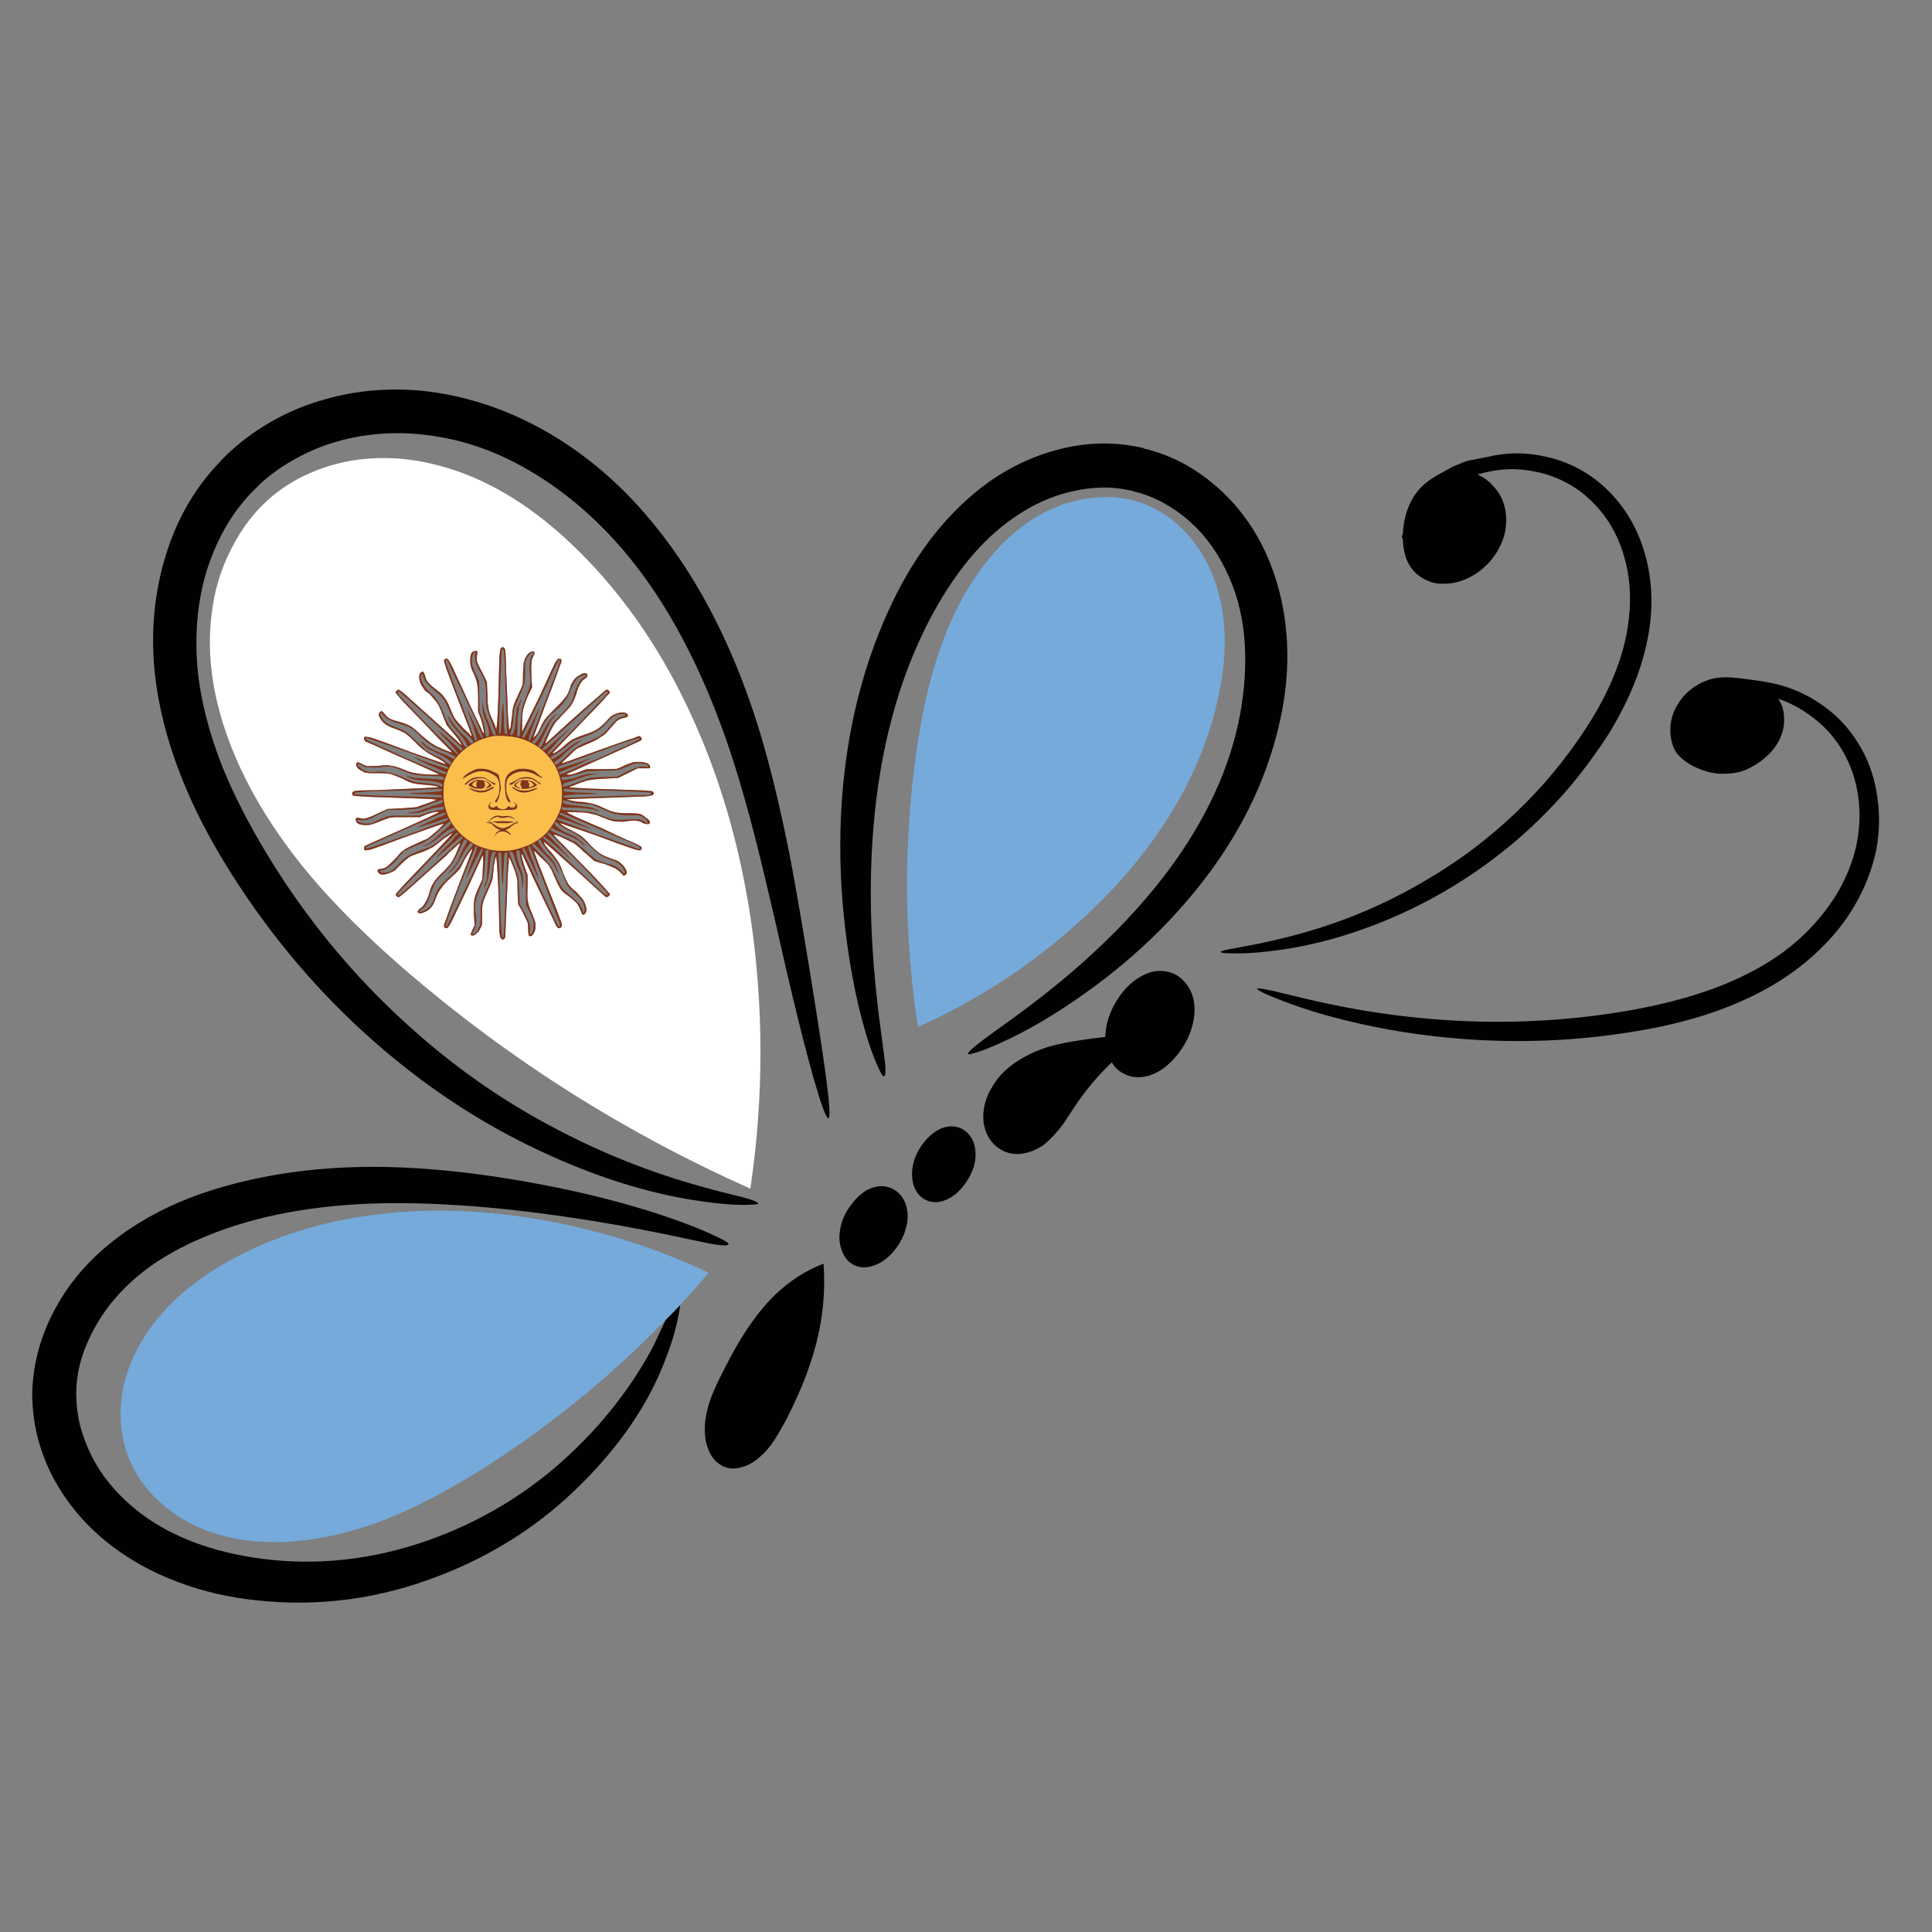 <?xml version="1.0" encoding="utf-8"?>
<!-- Generator: Adobe Illustrator 16.0.0, SVG Export Plug-In . SVG Version: 6.00 Build 0)  -->
<!DOCTYPE svg PUBLIC "-//W3C//DTD SVG 1.1//EN" "http://www.w3.org/Graphics/SVG/1.1/DTD/svg11.dtd">
<svg version="1.1" id="Layer_1" xmlns="http://www.w3.org/2000/svg" xmlns:xlink="http://www.w3.org/1999/xlink" x="0px" y="0px"
	 width="300px" height="300px" viewBox="0 0 300 300" enable-background="new 0 0 300 300" xml:space="preserve">
<rect x="0" y="0" width="300" height="300" fill="#808080" stroke="none"/>
<g>
	<path fill="#010101" d="M59.771,60.52c3.08-0.125,6.159,0.094,9.238,0.66c6.065,1.1,11.893,3.378,17.487,6.834
		c4.996,3.111,9.489,6.96,13.48,11.548c7.667,8.767,13.605,19.922,17.816,33.465c1.729,5.625,3.347,12.255,4.854,19.892
		c0.282,1.447,0.596,3.16,0.943,5.137c0.557,3.126,1.201,6.912,1.933,11.36c1.351,8.295,2.262,14.218,2.733,17.77
		c0.567,4.241,0.691,6.395,0.377,6.457c-0.314,0.063-1.069-1.965-2.263-6.08c-1.225-4.306-2.687-10.117-4.382-17.438
		c-1.031-4.604-1.958-8.626-2.781-12.067c-0.347-1.491-0.677-2.874-0.99-4.148c-1.885-7.729-3.724-14.14-5.516-19.231
		c-4.556-12.946-10.354-23.252-17.392-30.92c-3.739-4.084-7.824-7.479-12.255-10.181c-4.964-3.048-10.039-4.981-15.224-5.798
		c-2.608-0.44-5.201-0.598-7.777-0.471c-2.734,0.126-5.326,0.55-7.776,1.272c-2.201,0.628-4.291,1.492-6.27,2.592
		c-2.042,1.1-3.896,2.404-5.562,3.913c-0.282,0.313-0.722,0.753-1.32,1.32c-1.665,1.728-3.11,3.691-4.336,5.891
		c-1.163,2.106-2.105,4.368-2.828,6.788c-1.32,4.557-1.744,9.506-1.273,14.847c0.472,4.808,1.76,9.867,3.866,15.177
		c1.728,4.273,4.069,8.847,7.023,13.716c1.087,1.783,2.211,3.527,3.37,5.232c5.258,7.714,11.283,14.658,18.076,20.833
		c7.007,6.411,14.549,11.754,22.625,16.026c7.51,4.022,15.271,7.133,23.284,9.332c1.886,0.535,4.07,1.101,6.552,1.696
		c1.54,0.408,2.294,0.755,2.263,1.037c-2.263,0.252-5.374,0.078-9.333-0.519c-7.856-1.163-16.057-3.755-24.604-7.776
		c-8.611-4.021-16.718-9.271-24.322-15.744c-8.4-7.161-15.738-15.457-22.012-24.886c-0.412-0.624-0.82-1.251-1.225-1.886
		c-7.008-10.903-11.076-21.43-12.208-31.58c-0.628-6.064-0.157-11.862,1.414-17.392c0.817-2.923,1.933-5.672,3.346-8.249
		c1.508-2.703,3.3-5.122,5.374-7.258c0.409-0.472,0.958-1.021,1.649-1.65c2.075-1.886,4.368-3.52,6.882-4.902
		c2.419-1.32,4.981-2.356,7.683-3.11C53.407,61.148,56.534,60.646,59.771,60.52z M103.37,204.939
		c0.755-0.754,1.508-1.523,2.263-2.312l-0.141,0.851c-0.377,2.263-0.99,4.51-1.838,6.739c-0.761,2.126-1.688,4.216-2.781,6.269
		c-2.848,5.32-6.824,10.396-11.924,15.226c-5.876,5.562-12.742,9.867-20.598,12.916c-9.301,3.644-18.823,4.933-28.564,3.863
		c-4.242-0.438-8.248-1.366-12.019-2.78c-4.242-1.57-8.013-3.691-11.313-6.363c-3.52-2.891-6.284-6.252-8.295-10.087
		c-1.037-2.011-1.838-4.146-2.404-6.409c-0.492-2.121-0.744-4.242-0.754-6.363c0-0.047,0-0.094,0-0.141
		c0.095-4.087,1.069-8.046,2.923-11.879c1.728-3.552,4.053-6.709,6.976-9.475c5.248-4.934,11.925-8.531,20.032-10.794
		c7.007-1.979,14.612-2.985,22.813-3.017c6.065,0,12.617,0.534,19.655,1.603c9.836,1.509,18.697,3.614,26.584,6.315
		c2.734,0.942,5.028,1.854,6.881,2.734c1.571,0.723,2.325,1.18,2.263,1.366c-0.094,0.251-0.99,0.235-2.687-0.048
		c-0.158-0.031-2.545-0.534-7.165-1.508c-9.238-1.886-18.068-3.236-26.489-4.054c-7.071-0.659-13.387-0.896-18.948-0.707
		c-7.825,0.282-14.847,1.398-21.07,3.347c-7.416,2.356-13.167,5.562-17.25,9.615c-2.294,2.262-4.116,4.793-5.469,7.588
		c-1.476,2.984-2.215,5.971-2.215,8.957c0,0.03,0,0.063,0,0.094c0.008,1.572,0.196,3.158,0.566,4.761
		c0.44,1.665,1.052,3.284,1.838,4.854c1.477,2.955,3.645,5.625,6.504,8.014c2.608,2.199,5.735,3.99,9.379,5.373
		c3.174,1.193,6.662,2.041,10.464,2.546c8.61,1.13,17.22,0.188,25.83-2.828c7.196-2.545,13.669-6.224,19.419-11.029
		c4.218-3.573,7.863-7.47,10.935-11.69c1.72-2.351,3.26-4.801,4.62-7.353C101.579,208.757,102.239,207.357,103.37,204.939z
		 M220.734,75.603c0.724-0.754,1.979-1.603,3.771-2.545c0.377-0.188,0.723-0.377,1.036-0.566c0.188-0.094,0.534-0.235,1.037-0.424
		c0.69-0.346,1.383-0.566,2.073-0.66c1.227-0.251,1.966-0.393,2.217-0.424c2.922-0.754,5.938-0.785,9.049-0.094
		c3.52,0.753,6.6,2.34,9.239,4.76c2.796,2.578,4.808,5.766,6.032,9.568c1.131,3.551,1.492,7.291,1.084,11.218
		c-0.565,4.996-2.277,10.072-5.138,15.224c-0.88,1.634-1.965,3.347-3.253,5.138c-3.456,4.965-7.51,9.458-12.16,13.48
		c-4.115,3.55-8.578,6.631-13.387,9.239c-4.179,2.262-8.484,4.1-12.914,5.515c-3.52,1.131-7.023,1.947-10.512,2.45
		c-2.607,0.377-4.902,0.565-6.881,0.565c-1.635,0-2.469-0.079-2.498-0.235c0-0.126,0.801-0.33,2.402-0.612
		c2.642-0.472,4.854-0.928,6.646-1.368c8.045-1.885,15.49-4.838,22.342-8.86c4.559-2.608,8.783-5.656,12.68-9.144
		c4.399-3.929,8.232-8.265,11.5-13.009c1.164-1.666,2.186-3.284,3.064-4.855c2.702-4.838,4.289-9.458,4.76-13.857
		c0.409-3.551,0.143-6.866-0.8-9.945c-1.006-3.331-2.672-6.112-4.997-8.343c-2.169-2.137-4.775-3.598-7.824-4.383
		c-2.734-0.691-5.373-0.77-7.919-0.236c-0.659,0.126-1.319,0.283-1.979,0.472c0.943,0.409,1.744,0.99,2.404,1.744
		c0.724,0.754,1.258,1.603,1.604,2.545c0.346,0.974,0.503,1.996,0.471,3.063c-0.031,1.1-0.251,2.136-0.658,3.112
		c-0.377,0.974-0.912,1.885-1.604,2.732c-0.66,0.818-1.43,1.524-2.311,2.122c-1.603,1.069-3.236,1.618-4.901,1.649
		c-0.88,0.063-1.712-0.062-2.497-0.376c-0.85-0.315-1.572-0.77-2.169-1.367c-0.69-0.691-1.194-1.541-1.509-2.545
		c-0.252-0.88-0.394-1.822-0.426-2.828l-0.094,0.047c-0.063-0.031-0.015-0.314,0.141-0.848c0.064-1.383,0.332-2.671,0.804-3.866
		C219.163,77.567,219.854,76.482,220.734,75.603z M198.676,112.273c-2.072,9.158-6.354,17.752-12.844,25.783
		c-0.102,0.125-0.204,0.251-0.309,0.377c-4.744,5.814-10.354,11.03-16.825,15.648c-4.65,3.331-9.034,5.924-13.151,7.776
		c-1.477,0.691-2.732,1.194-3.77,1.51c-0.912,0.313-1.398,0.408-1.461,0.283c-0.126-0.252,1.272-1.43,4.196-3.535
		c4.492-3.174,8.438-6.206,11.83-9.098c4.903-4.204,9.178-8.523,12.82-12.962c0.765-0.938,1.503-1.88,2.216-2.828
		c5.907-7.95,9.63-16.026,11.171-24.227c0.691-3.739,0.942-7.338,0.753-10.794c-0.22-3.897-1.036-7.432-2.45-10.605
		c-1.477-3.394-3.457-6.222-5.938-8.484c-1.288-1.162-2.671-2.152-4.147-2.969c-1.508-0.849-3.078-1.461-4.713-1.838l-0.094-0.047
		c-3.018-0.754-6.191-0.738-9.521,0.047c-3.11,0.691-6.127,2.058-9.049,4.101c-4.996,3.425-9.396,8.798-13.199,16.119
		c-5.887,11.448-8.88,25.289-8.979,41.526c-0.001,1.012,0.007,2.034,0.023,3.063c0.125,5.971,0.645,12.318,1.555,19.043
		c0.409,2.984,0.629,4.682,0.661,5.091c0.095,1.192,0.031,1.823-0.189,1.886c-0.156,0.063-0.487-0.472-0.989-1.604
		c-0.597-1.32-1.194-2.971-1.791-4.949c-1.666-5.593-2.844-12.003-3.536-19.231c-0.103-1.104-0.188-2.204-0.259-3.299
		c-0.395-6.351-0.229-12.541,0.495-18.57c1.131-9.333,3.566-17.927,7.305-25.784c3.865-8.106,8.861-14.375,14.989-18.806
		c3.551-2.514,7.354-4.258,11.407-5.232c4.272-1.037,8.484-1.068,12.632-0.094l0.188,0.094c2.229,0.535,4.368,1.367,6.409,2.498
		c1.949,1.1,3.756,2.42,5.422,3.959c3.236,2.985,5.734,6.599,7.494,10.842c1.664,4.021,2.607,8.326,2.828,12.914
		C200.043,103.962,199.648,108.094,198.676,112.273z M176.993,151.725c1.228-0.754,2.437-1.067,3.63-0.941
		c1.193,0.094,2.216,0.564,3.063,1.414c0.881,0.849,1.446,1.933,1.697,3.252c0.221,1.32,0.11,2.701-0.33,4.148
		c-0.377,1.286-1.006,2.528-1.886,3.723c-1.383,1.887-2.938,3.111-4.666,3.677c-0.942,0.282-1.853,0.347-2.733,0.188
		c-0.941-0.221-1.744-0.646-2.402-1.271c-0.284-0.284-0.52-0.598-0.707-0.943c-0.064,0.063-0.126,0.11-0.188,0.141
		c-1.824,1.762-3.49,3.709-4.996,5.847c-0.566,0.815-1.384,2.043-2.453,3.677c-1.037,1.352-2.01,2.389-2.922,3.11
		c-0.879,0.628-1.807,1.053-2.781,1.272c-1.006,0.252-1.963,0.234-2.875-0.047c-0.941-0.313-1.743-0.851-2.402-1.604
		c-0.66-0.817-1.085-1.76-1.271-2.828c-0.158-0.975-0.111-1.995,0.141-3.064c0.252-1.004,0.66-1.947,1.227-2.826
		c0.941-1.604,2.324-2.955,4.147-4.056c1.382-0.88,2.969-1.586,4.76-2.12c1.353-0.377,3.017-0.707,4.997-0.99
		c1.193-0.188,2.389-0.346,3.581-0.471c0-0.221,0.017-0.439,0.047-0.66c0.188-2.043,0.959-3.99,2.312-5.845
		C174.889,153.279,175.895,152.354,176.993,151.725z M199.241,155.448c-2.765-1.067-4.101-1.712-4.007-1.933
		c0.031-0.158,1.479,0.108,4.336,0.801c4.212,1.068,8.171,1.918,11.879,2.545c13.92,2.356,27.589,2.404,41.007,0.143
		c6.787-1.163,12.569-2.844,17.346-5.044c4.398-2.011,8.044-4.493,10.935-7.447c1.918-1.948,3.521-4.038,4.81-6.269
		c1.257-2.23,2.152-4.525,2.687-6.881c0.565-2.64,0.66-5.263,0.283-7.871c-0.377-2.483-1.164-4.762-2.356-6.834
		c-1.163-2.011-2.687-3.74-4.571-5.185c-1.697-1.321-3.52-2.31-5.468-2.971c0.565,0.849,0.862,1.776,0.896,2.781
		c0.094,1.1-0.095,2.185-0.564,3.253c-0.85,1.917-2.404,3.472-4.667,4.665c-0.691,0.378-1.398,0.629-2.121,0.755
		c-0.565,0.125-1.319,0.188-2.263,0.188c-0.816,0.032-1.791-0.141-2.922-0.519c-1.101-0.376-1.979-0.817-2.641-1.319
		c-0.754-0.536-1.287-1.053-1.604-1.556c-0.346-0.502-0.596-1.194-0.754-2.074c-0.157-0.88-0.157-1.759,0-2.639
		c0.158-0.911,0.473-1.744,0.942-2.499c0.534-0.974,1.288-1.837,2.265-2.592c0.908-0.691,1.932-1.194,3.063-1.508
		c0.941-0.251,2.025-0.329,3.251-0.235c0.504,0.031,1.666,0.173,3.487,0.424c1.133,0.157,1.824,0.268,2.074,0.33l1.133,0.235
		c2.418,0.567,4.682,1.556,6.785,2.97c2.451,1.603,4.447,3.645,5.986,6.128c1.477,2.325,2.45,4.901,2.922,7.729
		c0.535,2.985,0.521,5.97-0.047,8.956c-0.564,2.702-1.539,5.325-2.922,7.871c-1.383,2.545-3.143,4.886-5.279,7.023
		c-3.236,3.3-7.195,6.033-11.877,8.201c-5.186,2.42-11.281,4.162-18.289,5.231c-7.762,1.226-15.586,1.618-23.473,1.179
		c-6.316-0.347-12.477-1.193-18.479-2.547C206.596,157.932,202.666,156.77,199.241,155.448z M145.461,175.575
		c0.849-0.505,1.712-0.724,2.592-0.66c0.818,0.063,1.541,0.394,2.168,0.989c0.628,0.629,1.022,1.414,1.177,2.356
		c0.158,0.911,0.096,1.886-0.188,2.923c-0.314,0.941-0.771,1.821-1.367,2.64c-0.975,1.351-2.091,2.231-3.347,2.64
		c-0.661,0.221-1.304,0.268-1.934,0.141c-0.691-0.155-1.257-0.455-1.697-0.895c-0.471-0.471-0.816-1.068-1.037-1.791
		c-0.188-0.66-0.251-1.383-0.188-2.168c0.126-1.445,0.676-2.828,1.65-4.148C143.953,176.723,144.676,176.047,145.461,175.575z
		 M130.614,193.863c-0.251-0.725-0.33-1.492-0.236-2.312c0.126-1.602,0.723-3.095,1.792-4.478c0.661-0.91,1.415-1.635,2.262-2.168
		c0.943-0.534,1.87-0.771,2.781-0.707c0.912,0.095,1.697,0.455,2.357,1.085c0.661,0.659,1.084,1.491,1.273,2.497
		c0.188,1.006,0.109,2.059-0.236,3.158c-0.283,0.975-0.755,1.916-1.414,2.828c-1.069,1.444-2.279,2.371-3.63,2.78
		c-0.722,0.252-1.414,0.313-2.074,0.188c-0.723-0.156-1.335-0.487-1.838-0.99C131.18,195.246,130.833,194.616,130.614,193.863z
		 M127.88,196.221c0.345,4.901-0.236,9.74-1.745,14.518c-0.546,1.795-1.269,3.712-2.168,5.75c-0.547,1.244-1.16,2.531-1.838,3.865
		c-0.691,1.287-1.288,2.324-1.791,3.11c-0.722,1.132-1.478,2.026-2.263,2.687c-0.911,0.849-1.854,1.397-2.828,1.649
		c-1.101,0.347-2.106,0.3-3.017-0.141c-1.068-0.535-1.838-1.462-2.31-2.781c-0.439-1.163-0.581-2.515-0.424-4.054
		c0.125-1.258,0.456-2.594,0.99-4.006c0.042-0.107,0.089-0.219,0.141-0.332c0.396-0.976,0.945-2.153,1.65-3.534
		c1.257-2.513,2.436-4.603,3.535-6.269c1.447-2.201,2.924-4.039,4.431-5.516C122.538,198.938,125.084,197.288,127.88,196.221z"/>
	<path fill="#FFFFFF" d="M54.444,71.549c4.336-0.722,8.736-0.519,13.198,0.613c7.793,1.917,15.288,6.473,22.483,13.67
		c7.133,7.132,12.978,15.774,17.534,25.923c3.669,8.113,6.38,16.879,8.13,26.301c0.249,1.307,0.477,2.627,0.684,3.959
		c2.137,14.109,2.152,28.28,0.047,42.516v0.047c-19.325-8.61-36.985-19.75-52.979-33.419c-5.271-4.525-9.789-8.893-13.551-13.104
		c-0.828-0.935-1.621-1.862-2.381-2.78c-5.153-6.254-9.018-12.602-11.594-19.043c-2.923-7.353-3.976-14.297-3.158-20.834
		c0.409-3.644,1.43-7.038,3.063-10.181c1.665-3.331,3.833-6.096,6.504-8.295C45.819,74.188,49.826,72.398,54.444,71.549z
		 M73.157,101.526c-0.094,0.315-0.141,0.676-0.141,1.084c0,0.378,0.031,0.66,0.094,0.849c0.031,0.22,0.158,0.549,0.377,0.989
		c0.345,0.723,0.549,1.32,0.612,1.791c0.095,0.472,0.142,1.258,0.142,2.357v1.885l0.471,1.273c0.188,0.628,0.315,1.147,0.377,1.555
		c0.095,0.44,0.063,0.598-0.094,0.471c-0.032-0.125-0.565-1.257-1.603-3.393c-1.728-3.74-2.781-6.019-3.158-6.834
		c-0.409-0.817-0.66-1.226-0.754-1.226c-0.095-0.063-0.189-0.063-0.283,0c-0.157,0.031-0.236,0.109-0.236,0.235
		c-0.063,0.032,0.11,0.612,0.519,1.744c0.408,1.131,0.943,2.546,1.602,4.243c1.508,3.833,2.231,5.751,2.168,5.751
		c-0.063,0.062-0.188-0.048-0.377-0.331c-0.251-0.251-0.534-0.518-0.849-0.801c-0.66-0.691-1.115-1.209-1.367-1.556
		c-0.22-0.345-0.503-0.958-0.849-1.838c-0.22-0.565-0.487-1.052-0.801-1.461c-0.283-0.408-0.707-0.816-1.272-1.225
		c-0.535-0.408-0.942-0.77-1.226-1.084c-0.282-0.345-0.439-0.659-0.471-0.943c-0.094-0.345-0.173-0.549-0.236-0.612
		c-0.062-0.095-0.109-0.142-0.141-0.142c-0.314,0-0.503,0.235-0.566,0.707c-0.032,0.409,0.078,0.864,0.33,1.368
		c0.157,0.251,0.315,0.487,0.472,0.707c0.125,0.188,0.377,0.393,0.754,0.613c0.439,0.471,0.816,0.911,1.131,1.319
		c0.314,0.409,0.598,0.99,0.848,1.745c0.314,0.816,0.566,1.429,0.754,1.837c0.283,0.377,0.644,0.818,1.084,1.32
		c0.409,0.472,0.738,0.912,0.989,1.32c0.283,0.409,0.314,0.535,0.095,0.377c-0.188-0.156-1.163-1.037-2.923-2.64
		c-3.52-3.173-5.514-4.965-5.985-5.373c-0.409-0.314-0.66-0.487-0.754-0.519c-0.063,0-0.142,0.047-0.236,0.142
		c-0.062,0-0.094,0.032-0.094,0.094c-0.094,0.032-0.142,0.079-0.142,0.143c0,0.094,0.173,0.329,0.519,0.707
		c0.314,0.408,0.801,0.943,1.461,1.602c1.603,1.634,3.126,3.221,4.572,4.761c1.477,1.477,2.215,2.247,2.215,2.309
		c0,0.032-0.362-0.094-1.084-0.376c-0.722-0.283-1.288-0.551-1.697-0.802c-0.472-0.251-1.116-0.738-1.932-1.46
		c-0.691-0.661-1.226-1.116-1.603-1.368c-0.409-0.251-0.974-0.487-1.696-0.707c-0.755-0.188-1.289-0.361-1.603-0.519
		c-0.314-0.156-0.597-0.409-0.849-0.754c-0.188-0.22-0.314-0.345-0.376-0.377c-0.095-0.063-0.173-0.063-0.235,0
		c-0.346,0.188-0.378,0.535-0.095,1.038c0.314,0.534,0.754,0.942,1.32,1.225c0.22,0.126,0.612,0.282,1.178,0.472
		c0.597,0.22,1.099,0.455,1.508,0.707c0.408,0.314,0.895,0.754,1.46,1.32c0.566,0.597,1.038,1.021,1.415,1.273
		c0.283,0.251,0.817,0.581,1.603,0.989c0.314,0.158,0.612,0.315,0.895,0.471c0.314,0.22,0.503,0.346,0.565,0.378l0.283,0.329
		l-5.278-1.838c-3.583-1.351-5.704-2.121-6.364-2.309c-0.471-0.095-0.785-0.142-0.942-0.142c-0.095,0.031-0.142,0.126-0.142,0.282
		c0,0.158,0.094,0.315,0.282,0.471c0.22,0.095,0.628,0.267,1.226,0.519c2.042,0.943,4.226,1.917,6.551,2.923
		c2.294,1.037,3.473,1.57,3.535,1.603c0.095,0.063,0.016,0.094-0.235,0.094c-0.22,0-0.628,0-1.225,0
		c-1.038-0.063-1.76-0.142-2.169-0.235c-0.408-0.032-0.974-0.205-1.696-0.519c-0.912-0.378-1.571-0.583-1.98-0.613
		c-0.409-0.125-1.069-0.125-1.979,0c-0.817,0.031-1.367,0.047-1.65,0.047c-0.346-0.031-0.723-0.172-1.131-0.423
		c-0.251-0.126-0.424-0.188-0.519-0.188c-0.157,0.062-0.236,0.173-0.236,0.329c0,0.189,0.126,0.424,0.377,0.708
		c0.314,0.188,0.614,0.361,0.896,0.519c0.251,0.063,0.518,0.11,0.801,0.142c0.282,0,0.738,0,1.367,0c0.88,0,1.524,0.047,1.933,0.141
		c0.408,0.125,1.021,0.361,1.837,0.707c0.661,0.377,1.194,0.612,1.603,0.708c0.409,0.094,0.975,0.172,1.697,0.235
		c0.472,0.032,0.975,0.079,1.508,0.141c0.566,0.095,0.801,0.173,0.708,0.236c0,0.031-0.645,0.079-1.933,0.142
		c-1.382,0.062-3.88,0.173-7.495,0.329c-1.288,0.031-2.215,0.048-2.78,0.048c-0.503,0.063-0.817,0.11-0.943,0.141
		c-0.126,0.126-0.188,0.235-0.188,0.33c0,0.157,0.063,0.268,0.188,0.331c0.063,0.031,0.864,0.094,2.403,0.188
		c1.54,0.063,3.41,0.125,5.609,0.188c3.331,0.094,4.949,0.188,4.855,0.283c-0.063,0.063-0.377,0.188-0.942,0.377
		c-0.566,0.22-1.1,0.409-1.603,0.566c-0.314,0.156-0.645,0.235-0.99,0.235c-0.377,0.031-1.021,0.078-1.933,0.141l-2.074,0.095
		l-1.461,0.659c-0.817,0.408-1.415,0.66-1.791,0.754c-0.346,0.125-0.691,0.125-1.037,0c-0.251-0.032-0.456-0.032-0.613,0
		c-0.063,0.125-0.063,0.283,0,0.472c0.095,0.408,0.628,0.612,1.603,0.612c0.408,0,0.707-0.047,0.895-0.141
		c0.22-0.063,0.582-0.188,1.084-0.377c0.314-0.157,0.628-0.282,0.943-0.377c0.314-0.125,0.519-0.203,0.612-0.235
		c0.095,0,0.393-0.032,0.896-0.094c0.534,0,1.084,0,1.649,0h2.216l1.131-0.471c0.786-0.251,1.335-0.378,1.65-0.378l0.188,0.096
		l-0.612,0.282c-0.503,0.283-2.875,1.368-7.118,3.252c-2.419,1.068-3.676,1.634-3.77,1.697c-0.095,0.094-0.142,0.22-0.142,0.378
		c0,0.094,0.047,0.188,0.142,0.282c0.094,0,0.172,0,0.235,0c0.157,0,0.408-0.047,0.753-0.142c0.504-0.157,2.404-0.849,5.704-2.074
		c3.676-1.319,5.546-1.964,5.608-1.932l-0.989,1.038c-0.691,0.596-1.178,1.005-1.462,1.225c-0.125,0.094-0.393,0.22-0.801,0.376
		c-0.408,0.189-0.785,0.362-1.131,0.519c-0.88,0.377-1.493,0.691-1.838,0.943c-0.313,0.188-0.675,0.55-1.084,1.083
		c-0.627,0.66-1.146,1.162-1.555,1.509c-0.408,0.251-0.817,0.376-1.225,0.376c-0.095,0-0.173,0.079-0.235,0.235
		c-0.032,0.095,0.031,0.221,0.188,0.377c0.094,0.157,0.298,0.236,0.612,0.236c0.346,0,0.723-0.096,1.131-0.283
		c0.22-0.063,0.456-0.173,0.707-0.331c0.189-0.188,0.488-0.487,0.896-0.896c0.565-0.565,1.037-0.974,1.414-1.225
		c0.408-0.22,1.1-0.487,2.074-0.801c0.69-0.282,1.225-0.534,1.602-0.754c0.314-0.22,0.723-0.535,1.225-0.942
		c0.314-0.284,0.691-0.55,1.132-0.802c0.408-0.313,0.612-0.424,0.612-0.33c0,0.063-1.241,1.399-3.724,4.007
		c-2.764,2.859-4.304,4.494-4.619,4.902c-0.251,0.251-0.409,0.456-0.472,0.612l0.142,0.142c0.126,0.156,0.235,0.235,0.33,0.235
		c0.031,0,0.205-0.126,0.519-0.377c0.408-0.314,1.917-1.65,4.524-4.006l2.404-2.122c0.188-0.25,0.597-0.645,1.225-1.178
		c0.597-0.565,0.896-0.816,0.896-0.753c0,0.094-0.172,0.55-0.519,1.367c-0.345,0.816-0.628,1.367-0.848,1.649
		c-0.032,0.125-0.204,0.346-0.519,0.661c-0.313,0.376-0.628,0.707-0.943,0.989c-0.659,0.628-1.1,1.147-1.32,1.555
		c-0.25,0.346-0.471,0.88-0.659,1.603c-0.158,0.566-0.346,1.021-0.566,1.367c-0.188,0.377-0.409,0.66-0.66,0.849
		c-0.534,0.376-0.691,0.643-0.471,0.801c0.189,0.157,0.566,0.094,1.131-0.188c0.314-0.125,0.628-0.377,0.943-0.755
		c0.251-0.344,0.455-0.753,0.613-1.225c0.251-0.722,0.565-1.304,0.942-1.744c0.283-0.472,1.021-1.226,2.216-2.262
		c0.188-0.188,0.392-0.408,0.612-0.66c0.157-0.251,0.361-0.645,0.613-1.179c0.251-0.503,0.535-0.958,0.849-1.367
		c0.25-0.409,0.408-0.581,0.471-0.518c0.032,0.031-0.565,1.618-1.791,4.76c-1.226,3.174-1.964,5.169-2.215,5.987
		c-0.314,0.753-0.44,1.178-0.377,1.272c0.032,0.158,0.11,0.235,0.236,0.235c0.032,0.063,0.125,0.063,0.283,0
		c0.094-0.031,0.329-0.408,0.707-1.131c0.313-0.66,1.163-2.435,2.545-5.326c1.414-3.112,2.153-4.698,2.215-4.762
		c0.095-0.094,0.11,0.457,0.048,1.65c-0.032,1.163-0.079,1.87-0.142,2.122c-0.157,0.377-0.408,0.943-0.754,1.697
		c-0.314,0.723-0.471,1.304-0.471,1.744c-0.095,0.44-0.095,1.241,0,2.403l0.094,1.131l-0.33,0.708
		c-0.188,0.409-0.283,0.66-0.283,0.754c0,0.126,0.094,0.188,0.283,0.188c0.22,0,0.424-0.109,0.613-0.33
		c0.22-0.158,0.424-0.44,0.612-0.849c0.126-0.188,0.205-0.393,0.236-0.613c0-0.251,0-0.753,0-1.507c0-0.88,0.047-1.477,0.142-1.792
		c0.063-0.313,0.345-1.005,0.848-2.073c0.314-0.723,0.519-1.227,0.613-1.509c0.062-0.313,0.125-0.88,0.188-1.696
		c0.032-0.378,0.079-0.707,0.143-0.99c0.062-0.376,0.109-0.613,0.141-0.707c0.095-0.158,0.142-0.205,0.142-0.142
		c0,0.031,0.031,0.33,0.094,0.895c0.063,0.786,0.142,2.248,0.235,4.384c0.095,3.487,0.142,5.562,0.142,6.221
		c0.063,0.629,0.142,1.005,0.235,1.131c0.095,0.157,0.221,0.221,0.378,0.188c0.094-0.063,0.173-0.126,0.235-0.188
		c0.063-0.126,0.094-0.393,0.094-0.801c0.031-0.565,0.125-2.828,0.283-6.787c0.063-2.137,0.141-3.52,0.236-4.149v-0.895l0.33,0.613
		c0.188,0.44,0.408,0.99,0.66,1.65c0.157,0.534,0.267,0.927,0.33,1.178c0.032,0.251,0.047,0.896,0.047,1.932l0.095,1.98l0.565,0.942
		c0.534,1.069,0.833,1.698,0.895,1.886c0.063,0.22,0.095,0.582,0.095,1.084c0,0.251,0.015,0.487,0.047,0.708
		c0,0.157,0.032,0.251,0.095,0.282c0.063,0.063,0.188,0.063,0.377,0c0.157-0.095,0.283-0.235,0.377-0.424
		c0.063-0.125,0.125-0.283,0.188-0.471c0.032-0.157,0.048-0.393,0.048-0.708c0-0.344-0.048-0.627-0.142-0.847
		c-0.063-0.188-0.188-0.519-0.377-0.99c-0.314-0.66-0.518-1.226-0.612-1.697c-0.125-0.472-0.157-1.257-0.095-2.356v-1.932
		l-0.471-1.319c-0.188-0.597-0.33-1.101-0.424-1.509c-0.063-0.409-0.047-0.55,0.047-0.425c0.063,0.064,0.707,1.43,1.933,4.101
		c1.571,3.268,2.545,5.295,2.922,6.081c0.346,0.816,0.598,1.241,0.755,1.272c0.157,0.063,0.283,0.047,0.376-0.047
		c0.157-0.126,0.22-0.282,0.188-0.472c0-0.22-0.722-2.12-2.168-5.703c-1.445-3.676-2.167-5.593-2.167-5.75
		c-0.032-0.094,0.298,0.22,0.989,0.943c0.786,0.691,1.273,1.194,1.461,1.509c0.063,0.094,0.173,0.298,0.33,0.612
		c0.157,0.377,0.314,0.738,0.472,1.084c0.345,0.817,0.645,1.414,0.895,1.791c0.251,0.346,0.645,0.691,1.178,1.038
		c0.723,0.564,1.21,1.005,1.461,1.319c0.188,0.314,0.362,0.675,0.519,1.084c0.157,0.565,0.361,0.691,0.613,0.376
		c0.157-0.157,0.235-0.393,0.235-0.707c-0.063-0.409-0.173-0.771-0.33-1.084c-0.125-0.282-0.267-0.502-0.425-0.66
		c-0.125-0.157-0.408-0.471-0.848-0.943c-0.534-0.408-0.927-0.785-1.179-1.131c-0.251-0.408-0.534-1.005-0.849-1.791
		c-0.25-0.754-0.502-1.336-0.753-1.744c-0.252-0.408-0.613-0.895-1.085-1.461c-0.345-0.345-0.628-0.676-0.848-0.99
		c-0.251-0.377-0.345-0.581-0.282-0.613c0.031-0.063,1.947,1.618,5.75,5.044c2.357,2.167,3.645,3.33,3.865,3.488
		c0.095,0,0.158,0,0.188,0c0.063,0,0.126-0.032,0.189-0.095c0.157-0.094,0.235-0.22,0.235-0.376
		c-0.063-0.095-0.204-0.252-0.425-0.472c-0.125-0.188-0.989-1.131-2.592-2.828c-1.634-1.634-3.063-3.096-4.29-4.384
		c-0.942-0.912-1.414-1.429-1.414-1.555c-0.032-0.032,0.314,0.078,1.037,0.33c0.66,0.314,1.242,0.597,1.744,0.849
		c0.472,0.188,1.084,0.675,1.839,1.461c0.377,0.283,0.707,0.565,0.989,0.848c0.314,0.282,0.55,0.487,0.707,0.613
		c0.094,0.032,0.331,0.109,0.708,0.235c0.313,0.094,0.645,0.189,0.99,0.283c0.66,0.251,1.163,0.456,1.508,0.613
		c0.377,0.22,0.69,0.472,0.942,0.754c0.22,0.22,0.346,0.361,0.377,0.425c0.063,0,0.142-0.033,0.235-0.095
		c0.314-0.157,0.345-0.472,0.095-0.943c-0.221-0.44-0.613-0.848-1.179-1.226c-0.188-0.094-0.644-0.267-1.366-0.518
		c-0.628-0.22-1.147-0.472-1.556-0.754c-0.409-0.284-0.896-0.723-1.461-1.32c-0.565-0.628-1.021-1.068-1.367-1.32
		c-0.345-0.252-0.865-0.55-1.555-0.895c-0.943-0.472-1.493-0.818-1.65-1.038c-0.157-0.125,0.22-0.016,1.131,0.33l4.006,1.367
		c3.205,1.193,5.2,1.917,5.986,2.169c0.722,0.25,1.163,0.344,1.32,0.282c0.125-0.095,0.188-0.22,0.188-0.378
		c-0.032-0.156-0.126-0.25-0.283-0.282c-0.095-0.126-0.691-0.409-1.791-0.849c-1.162-0.502-2.482-1.114-3.959-1.837
		c-1.477-0.628-2.781-1.194-3.912-1.697c-1.1-0.502-1.649-0.786-1.649-0.848c-0.032-0.063,0.487-0.063,1.555,0
		c1.037,0,1.776,0.078,2.216,0.235c0.376,0.031,0.927,0.205,1.649,0.518c0.754,0.314,1.335,0.519,1.744,0.613
		c0.409,0.063,0.928,0.094,1.555,0.094c0.975-0.157,1.666-0.205,2.075-0.142c0.408,0.032,0.753,0.157,1.037,0.378
		c0.314,0.094,0.55,0.141,0.708,0.141c0.22,0,0.329-0.094,0.329-0.284c0-0.22-0.188-0.439-0.565-0.659
		c-0.25-0.251-0.55-0.455-0.895-0.613c-0.314-0.094-0.99-0.142-2.027-0.142c-0.848,0-1.493-0.047-1.933-0.141
		c-0.345-0.063-0.896-0.267-1.65-0.613c-0.785-0.376-1.382-0.612-1.791-0.708c-0.409-0.094-0.943-0.188-1.602-0.282
		c-0.566,0-1.101-0.063-1.603-0.189c-0.566-0.094-0.833-0.156-0.801-0.188c0-0.063,1.697-0.141,5.091-0.235
		c3.582-0.125,5.828-0.204,6.74-0.236c0.88-0.062,1.367-0.141,1.461-0.235c0.125-0.094,0.188-0.172,0.188-0.236
		c0-0.063-0.063-0.172-0.188-0.33c-0.095-0.031-0.55-0.078-1.367-0.141c-0.817-0.032-3.126-0.11-6.929-0.236
		c-1.225-0.032-2.293-0.079-3.205-0.141l-1.461-0.095c0-0.032,0.032-0.047,0.095-0.047c0.032-0.063,0.095-0.094,0.188-0.094
		c1.445-0.598,2.372-0.928,2.781-0.99c0.408-0.094,1.225-0.173,2.45-0.236l2.074-0.095l3.064-1.507h0.943c0.408,0,0.66,0,0.753,0
		c0.157,0,0.236-0.047,0.236-0.143c0-0.282-0.157-0.487-0.472-0.612c-0.283-0.157-0.707-0.235-1.273-0.235
		c-0.376,0-0.66,0.015-0.848,0.047c-0.22,0.062-0.582,0.188-1.083,0.376c-0.755,0.377-1.273,0.598-1.556,0.661
		c-0.251,0.031-1.083,0.047-2.498,0.047h-2.168l-1.225,0.472c-0.817,0.314-1.383,0.44-1.697,0.377c-0.189,0-0.236-0.031-0.142-0.094
		c0.157-0.094,0.644-0.314,1.461-0.66c6.536-2.923,9.867-4.431,9.993-4.525c0.125-0.064,0.188-0.173,0.188-0.331
		c-0.032-0.094-0.095-0.188-0.188-0.282c-0.063-0.063-0.126-0.094-0.189-0.094c-0.094,0-0.313,0.078-0.659,0.235
		c-0.535,0.157-2.515,0.848-5.939,2.073c-3.613,1.32-5.421,1.964-5.421,1.933c-0.062-0.063,0.268-0.409,0.99-1.038
		c0.66-0.66,1.115-1.083,1.367-1.272c0.157-0.062,0.44-0.188,0.849-0.377c0.313-0.156,0.675-0.314,1.083-0.471
		c0.754-0.314,1.335-0.628,1.744-0.943c0.472-0.251,0.833-0.55,1.084-0.896c0.566-0.659,1.021-1.178,1.367-1.555
		c0.409-0.315,0.801-0.487,1.178-0.518c0.598-0.126,0.754-0.331,0.472-0.613c-0.157-0.158-0.393-0.236-0.707-0.236
		s-0.675,0.078-1.084,0.236c-0.25,0.094-0.487,0.22-0.707,0.377c-0.188,0.157-0.456,0.439-0.802,0.848
		c-0.565,0.566-1.052,0.974-1.46,1.226c-0.409,0.251-1.1,0.534-2.074,0.848c-0.723,0.251-1.272,0.472-1.65,0.661
		c-0.345,0.22-0.754,0.534-1.225,0.942c-0.44,0.409-0.864,0.738-1.273,0.99c-0.409,0.251-0.597,0.298-0.565,0.142
		c0.063-0.095,2.215-2.34,6.457-6.741c0.88-0.88,1.478-1.523,1.791-1.932c0.409-0.408,0.613-0.628,0.613-0.66
		c0-0.126-0.063-0.236-0.188-0.33c-0.095-0.095-0.188-0.142-0.283-0.142c-0.094,0-0.503,0.329-1.225,0.99
		c-0.786,0.66-2.357,2.043-4.714,4.148c-2.388,2.2-3.582,3.268-3.582,3.205c-0.063-0.032,0.11-0.488,0.519-1.367
		c0.408-0.88,0.723-1.461,0.943-1.745c0.094-0.156,0.267-0.36,0.519-0.612c0.251-0.283,0.503-0.551,0.753-0.802
		c0.566-0.565,0.975-1.021,1.226-1.367c0.283-0.408,0.55-0.974,0.801-1.697c0.188-0.754,0.393-1.288,0.612-1.603
		c0.188-0.376,0.44-0.659,0.754-0.848c0.251-0.158,0.377-0.314,0.377-0.471c0.063-0.157-0.015-0.282-0.235-0.378
		c-0.283-0.062-0.613,0.048-0.99,0.331c-0.408,0.188-0.739,0.487-0.99,0.895c-0.063,0.095-0.173,0.283-0.33,0.566
		c-0.032,0.188-0.094,0.393-0.188,0.612c-0.22,0.66-0.456,1.115-0.707,1.367c-0.22,0.346-0.754,0.927-1.603,1.745
		c-0.786,0.785-1.273,1.304-1.461,1.555c-0.22,0.251-0.456,0.66-0.707,1.225c-0.157,0.314-0.314,0.629-0.471,0.943
		c-0.188,0.283-0.33,0.456-0.425,0.52l-0.235,0.235c-0.063,0-0.063-0.048,0-0.142l2.075-5.609c0.597-1.508,1.099-2.843,1.508-4.006
		c0.408-1.194,0.644-1.838,0.707-1.933c0.063-0.25,0.032-0.423-0.095-0.518c-0.031-0.063-0.157-0.063-0.376,0
		c-0.094,0-0.299,0.282-0.613,0.848c-0.251,0.566-0.99,2.169-2.215,4.809c-1.446,2.984-2.263,4.651-2.451,4.996l-0.33,0.708v-1.368
		c0-0.88,0.047-1.57,0.142-2.073c0.125-0.535,0.361-1.226,0.707-2.074l0.707-1.462l-0.094-1.226c-0.063-1.383-0.063-2.23,0-2.545
		c0-0.377,0.078-0.691,0.235-0.943c0.158-0.314,0.236-0.534,0.236-0.659c0-0.126-0.11-0.188-0.33-0.188
		c-0.157,0-0.361,0.109-0.613,0.329c-0.188,0.188-0.361,0.44-0.519,0.754c-0.094,0.251-0.173,0.504-0.235,0.755
		c0,0.282-0.031,0.77-0.094,1.46c0,0.881-0.016,1.477-0.047,1.791c-0.095,0.315-0.377,0.975-0.849,1.98
		c-0.377,0.785-0.582,1.304-0.613,1.555c-0.094,0.314-0.173,0.927-0.236,1.838c-0.062,0.314-0.109,0.628-0.141,0.943
		c0,0.282-0.063,0.502-0.188,0.66l-0.048,0.141c-0.062-0.032-0.094-0.284-0.094-0.754c-0.095-0.659-0.173-2.121-0.236-4.383
		c-0.157-3.52-0.235-5.609-0.235-6.269c-0.032-0.691-0.079-1.099-0.142-1.225c-0.095-0.126-0.188-0.205-0.283-0.236
		c-0.125,0-0.235,0.047-0.33,0.143c-0.094,0.156-0.173,0.674-0.235,1.554c-0.031,0.912-0.078,2.844-0.142,5.798
		c-0.094,2.608-0.173,4.147-0.235,4.619l-0.094,0.707l-0.188-0.612c-0.22-0.472-0.456-1.005-0.707-1.603
		c-0.22-0.534-0.33-0.958-0.33-1.272c-0.094-0.251-0.141-0.865-0.141-1.838l-0.094-2.074l-0.424-0.896
		c-0.628-1.194-0.99-1.932-1.084-2.214c-0.094-0.315-0.094-0.708,0-1.179c0.032-0.25,0.032-0.408,0-0.471
		c-0.063-0.095-0.188-0.111-0.377-0.047C73.472,101.134,73.282,101.274,73.157,101.526z"/>
	<path fill="#80341A" d="M73.157,101.526c0.125-0.252,0.315-0.393,0.565-0.423c0.188-0.064,0.314-0.048,0.377,0.047
		c0.032,0.063,0.032,0.22,0,0.471c-0.094,0.472-0.094,0.864,0,1.179c0.095,0.282,0.456,1.021,1.084,2.214l0.424,0.896l0.094,2.074
		c0,0.974,0.047,1.587,0.141,1.838c0,0.314,0.11,0.738,0.33,1.272c0.251,0.598,0.487,1.131,0.707,1.603l0.188,0.612l0.094-0.707
		c0.063-0.471,0.142-2.01,0.235-4.619c0.063-2.954,0.11-4.887,0.142-5.798c0.063-0.88,0.142-1.398,0.235-1.554
		c0.095-0.096,0.205-0.143,0.33-0.143c0.095,0.032,0.188,0.11,0.283,0.236c0.063,0.126,0.11,0.534,0.142,1.225
		c0,0.66,0.078,2.75,0.235,6.269c0.063,2.262,0.141,3.724,0.236,4.383c0,0.471,0.032,0.722,0.094,0.754l0.048-0.141
		c0.125-0.158,0.188-0.378,0.188-0.66c0.031-0.314,0.079-0.628,0.141-0.943c0.063-0.912,0.143-1.524,0.236-1.838
		c0.031-0.251,0.235-0.77,0.613-1.555c0.472-1.005,0.754-1.665,0.849-1.98c0.031-0.314,0.047-0.91,0.047-1.791
		c0.063-0.69,0.094-1.178,0.094-1.46c0.063-0.251,0.141-0.504,0.235-0.755c0.157-0.314,0.33-0.565,0.519-0.754
		c0.251-0.22,0.456-0.329,0.613-0.329c0.22,0,0.33,0.063,0.33,0.188s-0.078,0.345-0.236,0.659c-0.157,0.251-0.235,0.566-0.235,0.943
		c-0.063,0.314-0.063,1.162,0,2.545l0.094,1.226l-0.707,1.462c-0.345,0.848-0.582,1.539-0.707,2.074
		c-0.095,0.503-0.142,1.193-0.142,2.073v1.368l0.33-0.708c0.188-0.345,1.005-2.011,2.451-4.996c1.225-2.64,1.963-4.242,2.215-4.809
		c0.314-0.565,0.519-0.848,0.613-0.848c0.22-0.063,0.345-0.063,0.376,0c0.126,0.094,0.157,0.267,0.095,0.518
		c-0.063,0.095-0.298,0.739-0.707,1.933c-0.409,1.163-0.912,2.498-1.508,4.006l-2.075,5.609c-0.063,0.094-0.063,0.142,0,0.142
		l0.235-0.235c0.095-0.064,0.236-0.236,0.425-0.52c0.157-0.313,0.314-0.628,0.471-0.943c0.251-0.565,0.487-0.974,0.707-1.225
		c0.188-0.251,0.675-0.77,1.461-1.555c0.848-0.818,1.383-1.398,1.603-1.745c0.251-0.251,0.487-0.707,0.707-1.367
		c0.095-0.22,0.157-0.424,0.188-0.612c0.157-0.283,0.267-0.471,0.33-0.566c0.25-0.408,0.582-0.708,0.99-0.895
		c0.377-0.283,0.707-0.393,0.99-0.331c0.22,0.096,0.298,0.221,0.235,0.378c0,0.157-0.125,0.313-0.377,0.471
		c-0.314,0.188-0.566,0.472-0.754,0.848c-0.22,0.315-0.424,0.849-0.612,1.603c-0.251,0.723-0.518,1.289-0.801,1.697
		c-0.251,0.346-0.66,0.802-1.226,1.367c-0.25,0.251-0.502,0.519-0.753,0.802c-0.252,0.251-0.425,0.456-0.519,0.612
		c-0.22,0.283-0.535,0.865-0.943,1.745c-0.409,0.879-0.582,1.335-0.519,1.367c0,0.063,1.194-1.005,3.582-3.205
		c2.357-2.105,3.928-3.488,4.714-4.148c0.722-0.661,1.131-0.99,1.225-0.99c0.095,0,0.188,0.047,0.283,0.142
		c0.125,0.094,0.188,0.204,0.188,0.33c0,0.031-0.204,0.251-0.613,0.66c-0.313,0.409-0.911,1.052-1.791,1.932
		c-4.242,4.4-6.394,6.646-6.457,6.741c-0.031,0.157,0.157,0.11,0.565-0.142c0.409-0.251,0.833-0.581,1.273-0.99
		c0.471-0.409,0.88-0.722,1.225-0.942c0.377-0.189,0.927-0.409,1.65-0.661c0.974-0.314,1.665-0.597,2.074-0.848
		c0.408-0.251,0.895-0.659,1.46-1.226c0.346-0.409,0.613-0.691,0.802-0.848c0.22-0.157,0.456-0.283,0.707-0.377
		c0.409-0.158,0.771-0.236,1.084-0.236s0.55,0.078,0.707,0.236c0.283,0.282,0.126,0.487-0.472,0.613
		c-0.377,0.031-0.769,0.203-1.178,0.518c-0.345,0.376-0.801,0.896-1.367,1.555c-0.251,0.346-0.612,0.645-1.084,0.896
		c-0.409,0.314-0.99,0.628-1.744,0.943c-0.408,0.157-0.77,0.314-1.083,0.471c-0.409,0.189-0.692,0.315-0.849,0.377
		c-0.252,0.189-0.707,0.612-1.367,1.272c-0.722,0.629-1.052,0.974-0.99,1.038c0,0.031,1.808-0.613,5.421-1.933
		c3.425-1.225,5.405-1.917,5.939-2.073c0.345-0.157,0.565-0.235,0.659-0.235c0.063,0,0.126,0.031,0.189,0.094
		c0.094,0.094,0.157,0.188,0.188,0.282c0,0.158-0.063,0.267-0.188,0.331c-0.126,0.094-3.457,1.602-9.993,4.525
		c-0.817,0.345-1.304,0.565-1.461,0.66c-0.094,0.063-0.047,0.094,0.142,0.094c0.314,0.063,0.88-0.063,1.697-0.377l1.225-0.472h2.168
		c1.415,0,2.247-0.016,2.498-0.047c0.283-0.063,0.801-0.283,1.556-0.661c0.502-0.188,0.863-0.314,1.083-0.376
		c0.188-0.032,0.472-0.047,0.848-0.047c0.566,0,0.99,0.078,1.273,0.235c0.315,0.125,0.472,0.33,0.472,0.612
		c0,0.096-0.079,0.143-0.236,0.143c-0.094,0-0.345,0-0.753,0h-0.943l-3.064,1.507l-2.074,0.095c-1.225,0.063-2.042,0.142-2.45,0.236
		c-0.409,0.063-1.336,0.393-2.781,0.99c-0.094,0-0.157,0.031-0.188,0.094c-0.063,0-0.095,0.015-0.095,0.047l1.461,0.095
		c0.912,0.062,1.98,0.109,3.205,0.141c3.803,0.126,6.112,0.205,6.929,0.236c0.816,0.063,1.272,0.11,1.367,0.141
		c0.125,0.157,0.188,0.267,0.188,0.33s-0.063,0.142-0.188,0.236c-0.095,0.095-0.582,0.173-1.461,0.235
		c-0.912,0.032-3.158,0.111-6.74,0.236c-3.394,0.094-5.091,0.173-5.091,0.235c-0.032,0.032,0.235,0.094,0.801,0.188
		c0.502,0.126,1.037,0.189,1.603,0.189c0.659,0.094,1.193,0.188,1.602,0.282c0.409,0.096,1.006,0.331,1.791,0.708
		c0.754,0.346,1.305,0.55,1.65,0.613c0.44,0.094,1.084,0.141,1.933,0.141c1.037,0,1.712,0.048,2.027,0.142
		c0.345,0.158,0.645,0.361,0.895,0.613c0.377,0.22,0.565,0.439,0.565,0.659c0,0.189-0.109,0.284-0.329,0.284
		c-0.158,0-0.393-0.047-0.708-0.141c-0.283-0.221-0.628-0.346-1.037-0.378c-0.409-0.063-1.1-0.015-2.075,0.142
		c-0.627,0-1.146-0.031-1.555-0.094c-0.408-0.095-0.99-0.299-1.744-0.613c-0.723-0.313-1.273-0.487-1.649-0.518
		c-0.44-0.158-1.179-0.235-2.216-0.235c-1.068-0.063-1.587-0.063-1.555,0c0,0.062,0.55,0.345,1.649,0.848
		c1.131,0.503,2.435,1.069,3.912,1.697c1.478,0.723,2.797,1.335,3.959,1.837c1.1,0.44,1.696,0.723,1.791,0.849
		c0.157,0.032,0.251,0.126,0.283,0.282c0,0.158-0.063,0.283-0.188,0.378c-0.157,0.062-0.598-0.032-1.32-0.282
		c-0.786-0.252-2.781-0.976-5.986-2.169l-4.006-1.367c-0.911-0.346-1.288-0.455-1.131-0.33c0.157,0.22,0.707,0.566,1.65,1.038
		c0.69,0.344,1.21,0.643,1.555,0.895c0.345,0.251,0.801,0.691,1.367,1.32c0.566,0.597,1.053,1.037,1.461,1.32
		c0.408,0.282,0.928,0.534,1.556,0.754c0.723,0.251,1.179,0.424,1.366,0.518c0.566,0.378,0.958,0.786,1.179,1.226
		c0.25,0.471,0.22,0.786-0.095,0.943c-0.094,0.062-0.173,0.095-0.235,0.095c-0.032-0.064-0.158-0.205-0.377-0.425
		c-0.252-0.282-0.565-0.534-0.942-0.754c-0.345-0.157-0.848-0.361-1.508-0.613c-0.345-0.094-0.676-0.189-0.99-0.283
		c-0.377-0.126-0.613-0.204-0.708-0.235c-0.157-0.126-0.393-0.331-0.707-0.613c-0.282-0.283-0.612-0.565-0.989-0.848
		c-0.754-0.786-1.367-1.273-1.839-1.461c-0.502-0.251-1.083-0.535-1.744-0.849c-0.723-0.251-1.068-0.361-1.037-0.33
		c0,0.126,0.472,0.644,1.414,1.555c1.226,1.288,2.655,2.75,4.29,4.384c1.603,1.697,2.466,2.64,2.592,2.828
		c0.221,0.22,0.361,0.377,0.425,0.472c0,0.157-0.079,0.283-0.235,0.376c-0.063,0.063-0.126,0.095-0.189,0.095
		c-0.031,0-0.094,0-0.188,0c-0.22-0.158-1.507-1.321-3.865-3.488c-3.803-3.426-5.719-5.107-5.75-5.044
		c-0.063,0.032,0.031,0.235,0.282,0.613c0.22,0.314,0.503,0.645,0.848,0.99c0.472,0.566,0.833,1.053,1.085,1.461
		c0.251,0.408,0.503,0.99,0.753,1.744c0.314,0.785,0.598,1.383,0.849,1.791c0.251,0.346,0.645,0.723,1.179,1.131
		c0.44,0.472,0.722,0.786,0.848,0.943c0.158,0.158,0.299,0.378,0.425,0.66c0.157,0.314,0.267,0.676,0.33,1.084
		c0,0.313-0.078,0.55-0.235,0.707c-0.251,0.315-0.456,0.188-0.613-0.376c-0.157-0.409-0.33-0.77-0.519-1.084
		c-0.251-0.314-0.738-0.755-1.461-1.319c-0.534-0.347-0.927-0.691-1.178-1.038c-0.25-0.377-0.55-0.974-0.895-1.791
		c-0.157-0.346-0.314-0.707-0.472-1.084c-0.157-0.314-0.267-0.518-0.33-0.612c-0.188-0.315-0.675-0.817-1.461-1.509
		c-0.691-0.723-1.021-1.037-0.989-0.943c0,0.158,0.722,2.074,2.167,5.75c1.446,3.583,2.168,5.483,2.168,5.703
		c0.032,0.189-0.031,0.346-0.188,0.472c-0.094,0.094-0.22,0.11-0.376,0.047c-0.157-0.031-0.409-0.456-0.755-1.272
		c-0.377-0.786-1.351-2.813-2.922-6.081c-1.226-2.671-1.87-4.037-1.933-4.101c-0.094-0.125-0.11,0.016-0.047,0.425
		c0.094,0.408,0.236,0.912,0.424,1.509l0.471,1.319v1.932c-0.062,1.1-0.031,1.885,0.095,2.356c0.095,0.472,0.298,1.038,0.612,1.697
		c0.189,0.472,0.314,0.802,0.377,0.99c0.094,0.22,0.142,0.503,0.142,0.847c0,0.315-0.016,0.551-0.048,0.708
		c-0.062,0.188-0.125,0.346-0.188,0.471c-0.095,0.189-0.221,0.33-0.377,0.424c-0.188,0.063-0.314,0.063-0.377,0
		c-0.063-0.031-0.095-0.125-0.095-0.282c-0.032-0.22-0.047-0.457-0.047-0.708c0-0.503-0.032-0.864-0.095-1.084
		c-0.062-0.188-0.361-0.816-0.895-1.886l-0.565-0.942l-0.095-1.98c0-1.036-0.015-1.681-0.047-1.932
		c-0.063-0.251-0.173-0.645-0.33-1.178c-0.251-0.66-0.471-1.21-0.66-1.65l-0.33-0.613v0.895c-0.095,0.629-0.173,2.012-0.236,4.149
		c-0.157,3.958-0.252,6.221-0.283,6.787c0,0.409-0.031,0.675-0.094,0.801c-0.063,0.063-0.142,0.126-0.235,0.188
		c-0.157,0.032-0.283-0.031-0.378-0.188c-0.094-0.126-0.173-0.502-0.235-1.131c0-0.66-0.047-2.734-0.142-6.221
		c-0.094-2.137-0.173-3.599-0.235-4.384c-0.063-0.565-0.094-0.864-0.094-0.895c0-0.063-0.047-0.016-0.142,0.142
		c-0.032,0.094-0.079,0.33-0.141,0.707c-0.063,0.283-0.11,0.612-0.143,0.99c-0.062,0.816-0.125,1.383-0.188,1.696
		c-0.095,0.283-0.299,0.786-0.613,1.509c-0.503,1.067-0.786,1.759-0.848,2.073c-0.095,0.315-0.142,0.912-0.142,1.792
		c0,0.754,0,1.256,0,1.507c-0.031,0.22-0.11,0.425-0.236,0.613c-0.188,0.409-0.393,0.691-0.612,0.849
		c-0.189,0.22-0.393,0.33-0.613,0.33c-0.188,0-0.283-0.063-0.283-0.188c0-0.094,0.094-0.346,0.283-0.754l0.33-0.708l-0.094-1.131
		c-0.095-1.162-0.095-1.963,0-2.403c0-0.44,0.157-1.021,0.471-1.744c0.346-0.754,0.598-1.32,0.754-1.697
		c0.063-0.252,0.11-0.958,0.142-2.122c0.063-1.193,0.047-1.744-0.048-1.65c-0.062,0.064-0.801,1.65-2.215,4.762
		c-1.382,2.891-2.231,4.666-2.545,5.326c-0.378,0.723-0.613,1.101-0.707,1.131c-0.158,0.063-0.251,0.063-0.283,0
		c-0.126,0-0.204-0.078-0.236-0.235c-0.063-0.094,0.063-0.519,0.377-1.272c0.251-0.818,0.99-2.813,2.215-5.987
		c1.226-3.142,1.823-4.729,1.791-4.76c-0.063-0.063-0.221,0.109-0.471,0.518c-0.314,0.409-0.597,0.864-0.849,1.367
		c-0.251,0.534-0.456,0.927-0.613,1.179c-0.22,0.251-0.425,0.471-0.612,0.66c-1.194,1.037-1.933,1.791-2.216,2.262
		c-0.377,0.44-0.691,1.022-0.942,1.744c-0.158,0.472-0.361,0.881-0.613,1.225c-0.314,0.378-0.628,0.629-0.943,0.755
		c-0.565,0.282-0.942,0.346-1.131,0.188c-0.22-0.158-0.063-0.425,0.471-0.801c0.251-0.189,0.472-0.472,0.66-0.849
		c0.22-0.345,0.408-0.801,0.566-1.367c0.188-0.723,0.409-1.257,0.659-1.603c0.22-0.408,0.661-0.927,1.32-1.555
		c0.314-0.282,0.629-0.613,0.943-0.989c0.314-0.315,0.487-0.535,0.519-0.661c0.22-0.282,0.503-0.833,0.848-1.649
		c0.346-0.817,0.519-1.273,0.519-1.367c0-0.063-0.298,0.188-0.896,0.753c-0.628,0.534-1.037,0.928-1.225,1.178l-2.404,2.122
		c-2.608,2.356-4.116,3.692-4.524,4.006c-0.314,0.251-0.487,0.377-0.519,0.377c-0.095,0-0.204-0.079-0.33-0.235l-0.142-0.142
		c0.063-0.156,0.22-0.361,0.472-0.612c0.314-0.408,1.854-2.043,4.619-4.902c2.483-2.608,3.724-3.944,3.724-4.007
		c0-0.095-0.205,0.016-0.612,0.33c-0.441,0.252-0.818,0.519-1.132,0.802c-0.502,0.408-0.911,0.722-1.225,0.942
		c-0.377,0.22-0.912,0.472-1.602,0.754c-0.975,0.314-1.666,0.581-2.074,0.801c-0.377,0.251-0.849,0.66-1.414,1.225
		c-0.409,0.409-0.707,0.707-0.896,0.896c-0.25,0.158-0.487,0.268-0.707,0.331c-0.409,0.188-0.785,0.283-1.131,0.283
		c-0.314,0-0.519-0.08-0.612-0.236c-0.158-0.157-0.221-0.282-0.188-0.377c0.063-0.156,0.141-0.235,0.235-0.235
		c0.408,0,0.817-0.125,1.225-0.376c0.409-0.347,0.928-0.849,1.555-1.509c0.409-0.534,0.771-0.896,1.084-1.083
		c0.346-0.252,0.958-0.566,1.838-0.943c0.346-0.157,0.723-0.33,1.131-0.519c0.408-0.156,0.675-0.282,0.801-0.376
		c0.284-0.22,0.771-0.629,1.462-1.225l0.989-1.038c-0.063-0.032-1.932,0.613-5.608,1.932c-3.3,1.226-5.2,1.917-5.704,2.074
		c-0.345,0.095-0.597,0.142-0.753,0.142c-0.063,0-0.142,0-0.235,0c-0.095-0.095-0.142-0.188-0.142-0.282
		c0-0.158,0.047-0.284,0.142-0.378c0.094-0.063,1.351-0.629,3.77-1.697c4.243-1.885,6.615-2.969,7.118-3.252l0.612-0.282
		l-0.188-0.096c-0.314,0-0.864,0.126-1.65,0.378l-1.131,0.471h-2.216c-0.565,0-1.115,0-1.649,0
		c-0.502,0.063-0.801,0.094-0.896,0.094c-0.094,0.032-0.298,0.11-0.612,0.235c-0.314,0.095-0.629,0.221-0.943,0.377
		c-0.503,0.189-0.864,0.314-1.084,0.377c-0.188,0.094-0.487,0.141-0.895,0.141c-0.975,0-1.508-0.205-1.603-0.612
		c-0.063-0.188-0.063-0.346,0-0.472c0.157-0.032,0.361-0.032,0.613,0c0.346,0.125,0.691,0.125,1.037,0
		c0.376-0.094,0.974-0.346,1.791-0.754l1.461-0.659l2.074-0.095c0.911-0.063,1.556-0.11,1.933-0.141c0.345,0,0.675-0.08,0.99-0.235
		c0.503-0.158,1.037-0.346,1.603-0.566c0.565-0.189,0.879-0.313,0.942-0.377c0.094-0.094-1.524-0.188-4.855-0.283
		c-2.2-0.063-4.069-0.125-5.609-0.188c-1.54-0.095-2.341-0.157-2.403-0.188c-0.126-0.063-0.188-0.173-0.188-0.331
		c0-0.094,0.063-0.203,0.188-0.33c0.125-0.031,0.44-0.078,0.943-0.141c0.565,0,1.492-0.017,2.78-0.048
		c3.614-0.156,6.112-0.267,7.495-0.329c1.288-0.063,1.933-0.111,1.933-0.142c0.094-0.063-0.142-0.142-0.708-0.236
		c-0.534-0.063-1.037-0.109-1.508-0.141c-0.722-0.063-1.288-0.142-1.697-0.235c-0.408-0.095-0.942-0.331-1.603-0.708
		c-0.816-0.346-1.429-0.582-1.837-0.707c-0.409-0.094-1.053-0.141-1.933-0.141c-0.628,0-1.084,0-1.367,0
		c-0.283-0.032-0.55-0.079-0.801-0.142c-0.282-0.157-0.582-0.33-0.896-0.519c-0.251-0.283-0.377-0.519-0.377-0.708
		c0-0.156,0.079-0.267,0.236-0.329c0.094,0,0.267,0.062,0.519,0.188c0.409,0.251,0.785,0.392,1.131,0.423
		c0.283,0,0.833-0.016,1.65-0.047c0.911-0.125,1.57-0.125,1.979,0c0.409,0.031,1.068,0.235,1.98,0.613
		c0.722,0.313,1.288,0.487,1.696,0.519c0.409,0.094,1.131,0.173,2.169,0.235c0.597,0,1.005,0,1.225,0
		c0.251,0,0.33-0.031,0.235-0.094c-0.062-0.032-1.24-0.566-3.535-1.603c-2.325-1.005-4.509-1.98-6.551-2.923
		c-0.598-0.251-1.006-0.424-1.226-0.519c-0.188-0.156-0.282-0.313-0.282-0.471c0-0.156,0.047-0.251,0.142-0.282
		c0.157,0,0.471,0.047,0.942,0.142c0.66,0.188,2.781,0.958,6.364,2.309l5.278,1.838l-0.283-0.329
		c-0.063-0.032-0.251-0.158-0.565-0.378c-0.283-0.156-0.581-0.313-0.895-0.471c-0.786-0.409-1.32-0.738-1.603-0.989
		c-0.377-0.251-0.848-0.676-1.415-1.273c-0.565-0.566-1.052-1.006-1.46-1.32c-0.409-0.251-0.912-0.487-1.508-0.707
		c-0.566-0.189-0.958-0.346-1.178-0.472c-0.566-0.283-1.005-0.691-1.32-1.225c-0.283-0.503-0.251-0.849,0.095-1.038
		c0.062-0.063,0.141-0.063,0.235,0c0.062,0.032,0.188,0.158,0.376,0.377c0.252,0.345,0.534,0.598,0.849,0.754
		c0.314,0.158,0.848,0.331,1.603,0.519c0.723,0.22,1.287,0.455,1.696,0.707c0.377,0.251,0.912,0.707,1.603,1.368
		c0.816,0.722,1.46,1.209,1.932,1.46c0.409,0.251,0.975,0.519,1.697,0.802c0.723,0.282,1.084,0.408,1.084,0.376
		c0-0.062-0.739-0.832-2.215-2.309c-1.446-1.54-2.97-3.127-4.572-4.761c-0.66-0.659-1.147-1.194-1.461-1.602
		c-0.345-0.377-0.519-0.613-0.519-0.707c0-0.064,0.048-0.111,0.142-0.143c0-0.062,0.032-0.094,0.094-0.094
		c0.095-0.095,0.174-0.142,0.236-0.142c0.095,0.032,0.345,0.205,0.754,0.519c0.472,0.408,2.466,2.2,5.985,5.373
		c1.76,1.603,2.734,2.483,2.923,2.64c0.22,0.158,0.188,0.032-0.095-0.377c-0.251-0.408-0.581-0.848-0.989-1.32
		c-0.44-0.502-0.801-0.943-1.084-1.32c-0.188-0.408-0.44-1.021-0.754-1.837c-0.25-0.755-0.534-1.336-0.848-1.745
		c-0.315-0.408-0.691-0.848-1.131-1.319c-0.377-0.22-0.629-0.425-0.754-0.613c-0.157-0.22-0.314-0.455-0.472-0.707
		c-0.251-0.503-0.361-0.958-0.33-1.368c0.063-0.472,0.251-0.707,0.566-0.707c0.032,0,0.079,0.047,0.141,0.142
		c0.063,0.063,0.143,0.268,0.236,0.612c0.031,0.284,0.188,0.598,0.471,0.943c0.284,0.314,0.691,0.676,1.226,1.084
		c0.566,0.409,0.99,0.817,1.272,1.225c0.314,0.409,0.581,0.896,0.801,1.461c0.346,0.88,0.629,1.493,0.849,1.838
		c0.251,0.346,0.707,0.864,1.367,1.556c0.315,0.283,0.597,0.549,0.849,0.801c0.188,0.283,0.313,0.393,0.377,0.331
		c0.063,0-0.66-1.917-2.168-5.751c-0.659-1.697-1.194-3.111-1.602-4.243c-0.409-1.131-0.582-1.712-0.519-1.744
		c0-0.126,0.079-0.205,0.236-0.235c0.094-0.063,0.188-0.063,0.283,0c0.094,0,0.345,0.409,0.754,1.226
		c0.377,0.816,1.43,3.095,3.158,6.834c1.038,2.136,1.571,3.268,1.603,3.393c0.157,0.126,0.188-0.031,0.094-0.471
		c-0.062-0.408-0.188-0.927-0.377-1.555l-0.471-1.273v-1.885c0-1.1-0.047-1.886-0.142-2.357c-0.063-0.471-0.267-1.067-0.612-1.791
		c-0.22-0.44-0.346-0.769-0.377-0.989c-0.063-0.189-0.094-0.471-0.094-0.849C73.016,102.202,73.063,101.841,73.157,101.526z
		 M74.854,132.258c0.157-0.502,0.142-0.644-0.047-0.424c-0.063,0-0.22,0.25-0.471,0.753c-0.252,0.44-0.535,1.005-0.849,1.697
		l-1.178,2.31l0.848-2.497c0.315-0.66,0.55-1.242,0.707-1.745c0.157-0.503,0.235-0.785,0.235-0.848
		c-0.063-0.095-0.11-0.142-0.141-0.142c-0.126,0.032-0.205,0.188-0.236,0.472c-0.628,1.414-1.556,3.708-2.781,6.881
		c-1.162,3.236-1.744,4.901-1.744,4.995c0,0.221,0.047,0.269,0.142,0.143c0.094-0.032,0.267-0.33,0.519-0.896
		c0.408-0.785,1.618-3.3,3.629-7.542C74.209,133.846,74.665,132.792,74.854,132.258z M75.843,132.353
		c0.063-0.157,0.094-0.268,0.094-0.33c-0.063,0-0.172,0-0.33,0h-0.189l-0.094,1.649c-0.063,1.226-0.142,2.09-0.236,2.592
		c-0.094,0.565-0.298,1.179-0.612,1.839c-0.314,0.785-0.518,1.398-0.613,1.837c-0.095,0.472-0.125,0.991-0.095,1.556
		c0.126,0.44,0.189,0.927,0.189,1.46c0,0.346-0.032,0.598-0.095,0.753c-0.063,0.221-0.142,0.457-0.235,0.708
		c-0.157,0.25-0.251,0.424-0.283,0.519c0,0.062,0.047,0.094,0.142,0.094c0.157,0,0.329-0.11,0.519-0.331
		c0.157-0.25,0.282-0.503,0.377-0.754c0.125-0.157,0.205-0.361,0.235-0.612c0-0.251,0-0.66,0-1.225c0-0.817,0.032-1.43,0.094-1.838
		c0.095-0.409,0.377-1.132,0.849-2.168c0.345-0.723,0.55-1.21,0.613-1.462c0.094-0.252,0.173-0.692,0.235-1.319
		c0.032-0.346,0.079-0.723,0.142-1.131c0.063-0.409,0.11-0.723,0.142-0.943c0.125-0.44,0.204-0.738,0.235-0.896
		c0-0.063-0.079-0.094-0.235-0.094c-0.314,0-0.535,0.848-0.66,2.545c-0.063,0.723-0.126,1.179-0.188,1.366
		c-0.031,0.284-0.126,0.598-0.283,0.943c-0.22,0.472-0.345,0.707-0.377,0.707c-0.063,0-0.016-0.203,0.142-0.612
		c0.157-0.282,0.25-0.566,0.283-0.849c0-0.314,0.031-0.88,0.094-1.696C75.765,133.374,75.812,132.604,75.843,132.353z
		 M71.79,129.948c0-0.031-0.031-0.047-0.094-0.047c-0.032-0.062-0.11-0.015-0.236,0.141c-0.188,0.095-0.816,0.629-1.885,1.603
		c-1.225,1.069-1.838,1.587-1.838,1.556c-0.063,0,0.471-0.598,1.603-1.792c0.565-0.503,1.005-0.99,1.32-1.461
		c0.409-0.408,0.581-0.613,0.519-0.613c0-0.032-0.079-0.047-0.236-0.047l-2.592,2.593c-1.697,1.76-3.756,3.913-6.174,6.458
		c-0.188,0.22-0.315,0.345-0.378,0.377c-0.094,0.157-0.109,0.235-0.047,0.235c0.095,0.063,0.157,0.095,0.188,0.095
		c0.063-0.063,0.251-0.22,0.565-0.471c0.409-0.315,1.886-1.619,4.431-3.913c2.891-2.671,4.431-4.085,4.62-4.243
		C71.774,130.231,71.853,130.075,71.79,129.948z M72.167,130.373c-0.063,0-0.141,0.125-0.235,0.377
		c-0.157,0.283-0.314,0.613-0.472,0.991c-0.502,1.067-0.879,1.806-1.131,2.214c-0.251,0.409-0.707,0.943-1.367,1.603
		c-0.314,0.314-0.628,0.628-0.942,0.943c-0.251,0.314-0.408,0.519-0.471,0.612c-0.095,0.158-0.188,0.393-0.283,0.707
		c-0.157,0.284-0.283,0.582-0.377,0.896c-0.22,0.722-0.424,1.257-0.613,1.603c-0.22,0.377-0.456,0.644-0.707,0.801
		c-0.094,0.095-0.204,0.173-0.33,0.235l-0.141,0.143c0,0.094,0.11,0.109,0.33,0.047c0.188-0.032,0.409-0.125,0.66-0.283
		c0.377-0.22,0.66-0.455,0.848-0.707c0.22-0.345,0.425-0.833,0.613-1.46c0.22-0.598,0.487-1.101,0.801-1.509
		c0.345-0.409,0.958-1.005,1.838-1.791c0.408-0.409,0.707-0.738,0.895-0.99c0.22-0.188,0.487-0.597,0.801-1.226
		c0.188-0.409,0.393-0.786,0.613-1.131c0.25-0.409,0.455-0.676,0.612-0.802c0.158-0.188,0.251-0.345,0.283-0.471
		c0.063-0.031,0.063-0.078,0-0.141c-0.157-0.094-0.251-0.141-0.283-0.141c-0.063,0-0.267,0.251-0.612,0.753
		c-0.378,0.534-0.691,1.054-0.943,1.556c-0.409,0.753-0.786,1.335-1.131,1.744c-0.409,0.409-0.676,0.613-0.801,0.613
		c-0.032,0,0.157-0.204,0.565-0.613c0.408-0.44,0.738-0.927,0.99-1.461c0.188-0.503,0.471-1.131,0.848-1.886
		c0.251-0.471,0.409-0.754,0.472-0.848c0-0.157-0.032-0.267-0.095-0.33C72.309,130.388,72.229,130.373,72.167,130.373z
		 M76.032,125.66c-0.126-0.095-0.188-0.251-0.188-0.471c0-0.188,0.063-0.331,0.188-0.425c0.094-0.158,0.188-0.235,0.283-0.235v0.047
		c-0.063,0.063-0.11,0.126-0.142,0.188c-0.095,0.032-0.142,0.094-0.142,0.189c0,0.062,0.016,0.125,0.047,0.188
		c0.095,0.156,0.221,0.235,0.378,0.235c0.157,0.031,0.297,0,0.424-0.095c0.095-0.094,0.158-0.141,0.188-0.141
		c0.063,0,0.142,0.078,0.236,0.235c0.22,0.188,0.487,0.283,0.801,0.283c0.251,0,0.472-0.095,0.66-0.283l0.236-0.235
		c0.063,0,0.11,0.047,0.142,0.141c0.125,0.095,0.282,0.126,0.472,0.095c0.22,0,0.345-0.08,0.376-0.235
		c0.063-0.064,0.094-0.126,0.094-0.188c0-0.096-0.047-0.158-0.142-0.189c-0.125-0.158-0.157-0.235-0.094-0.235
		s0.141,0.078,0.235,0.235c0.157,0.094,0.236,0.236,0.236,0.425c0,0.22-0.079,0.376-0.236,0.471
		c-0.22,0.094-0.911,0.141-2.074,0.141C76.787,125.8,76.126,125.753,76.032,125.66z M75.702,127.733l0.376-0.048
		c0.095-0.062,0.173-0.094,0.236-0.094v0.094l0.142,0.143c0.125,0.094,0.267,0.188,0.424,0.282c0.44,0.314,0.848,0.471,1.225,0.471
		c0.283,0,0.691-0.157,1.226-0.471c0.157-0.094,0.298-0.188,0.424-0.282c0.221-0.095,0.361-0.143,0.424-0.143h0.142l-0.142-0.188
		c-0.063-0.095-0.142-0.173-0.236-0.235c-0.157-0.095-0.314-0.173-0.472-0.236c-0.22-0.094-0.377-0.142-0.471-0.142
		c-0.095,0-0.268,0.032-0.519,0.094c-0.157,0.032-0.283,0.047-0.377,0.047c-0.157,0-0.314-0.015-0.471-0.047
		c-0.22-0.094-0.346-0.141-0.377-0.141c-0.158,0.032-0.362,0.094-0.614,0.188c-0.157,0.125-0.313,0.236-0.471,0.33L75.702,127.733z
		 M75.843,127.828l-0.283-0.095l0.471-0.377c0.283-0.314,0.535-0.519,0.755-0.613c0.188-0.095,0.424-0.125,0.707-0.095
		c0.251,0.063,0.472,0.095,0.66,0.095c0.534-0.063,0.864-0.063,0.99,0c0.22,0,0.487,0.157,0.801,0.471
		c0.158,0.095,0.283,0.221,0.377,0.377c0.094,0.063,0.142,0.11,0.142,0.142c0,0.063-0.095,0.11-0.283,0.142
		c-0.126,0-0.267,0.062-0.424,0.188c-0.094,0.094-0.22,0.173-0.377,0.235c-0.032,0.126-0.126,0.221-0.283,0.283
		c-0.157,0.095-0.267,0.173-0.33,0.235c-0.157,0-0.235,0.032-0.235,0.096l0.33,0.188c0.315,0.22,0.472,0.377,0.472,0.472
		c0.031,0.126-0.095,0.078-0.377-0.142c-0.314-0.22-0.676-0.33-1.084-0.33c-0.377,0.063-0.691,0.251-0.943,0.566l-0.283,0.282
		l0.236-0.376c0.031-0.032,0.095-0.125,0.188-0.283c0.126-0.125,0.236-0.205,0.33-0.235l0.283-0.236H77.4
		c-0.094-0.062-0.204-0.141-0.33-0.235c-0.125-0.062-0.251-0.157-0.377-0.283c-0.251-0.282-0.409-0.424-0.472-0.424
		C76.189,127.875,76.063,127.859,75.843,127.828z M59.205,135.18c-0.251,0-0.33,0.047-0.236,0.142
		c0.095,0.125,0.268,0.188,0.519,0.188c0.377,0.032,0.77-0.048,1.179-0.235c0.408-0.251,0.864-0.66,1.367-1.226
		c0.503-0.535,0.958-0.927,1.367-1.179c0.471-0.25,1.116-0.534,1.932-0.847c0.786-0.251,1.352-0.472,1.697-0.66
		c0.408-0.22,0.848-0.534,1.32-0.943c0.188-0.188,0.44-0.393,0.754-0.613c0.314-0.188,0.566-0.361,0.754-0.519
		c0.408-0.22,0.675-0.345,0.801-0.376c0.094-0.126,0.063-0.236-0.095-0.331c-0.094-0.062-0.408,0.047-0.942,0.331
		c-0.441,0.25-0.896,0.596-1.368,1.036c-0.974,0.817-1.791,1.305-2.451,1.461c-0.22,0-0.062-0.094,0.472-0.283
		c0.503-0.251,1.069-0.691,1.697-1.32c0.659-0.597,1.162-1.052,1.508-1.366c0.157-0.095,0.282-0.205,0.377-0.331
		c0.125-0.094,0.188-0.173,0.188-0.235l-0.094-0.189c0-0.125-0.126-0.109-0.378,0.048c-0.22,0.157-0.753,0.644-1.602,1.461
		c-0.975,0.88-1.823,1.477-2.546,1.791c-0.88,0.346-1.477,0.598-1.791,0.755c-0.314,0.156-0.597,0.282-0.848,0.376
		c-0.095,0.095-0.236,0.251-0.425,0.471c-0.126,0.095-0.236,0.22-0.33,0.378c-0.472,0.627-0.99,1.162-1.556,1.603
		C59.943,134.976,59.519,135.18,59.205,135.18z M64.578,128.582l0.754-0.377c0.409-0.22,0.943-0.455,1.603-0.707
		c0.628-0.314,1.178-0.566,1.65-0.754l0.66-0.377c-0.031-0.158-0.204-0.188-0.518-0.095c-0.314,0.095-0.927,0.346-1.838,0.754
		l-5.232,2.309c-2.262,1.038-3.645,1.65-4.147,1.838c-0.503,0.283-0.754,0.44-0.754,0.471c0,0.158,0.377,0.111,1.131-0.141
		c0.817-0.251,2.796-0.942,5.939-2.074c2.608-0.974,4.195-1.555,4.76-1.745c0.503-0.156,0.801-0.298,0.896-0.423
		c0.094-0.032,0.125-0.111,0.094-0.236c-0.063-0.032-0.911,0.236-2.545,0.802C65.426,128.33,64.61,128.582,64.578,128.582z
		 M72.78,122.36c0.062,0,0.25,0.047,0.565,0.141c0.975,0.377,1.838,0.362,2.592-0.047l0.707-0.329
		c0.095,0.062,0.063,0.173-0.094,0.329c-0.157,0.095-0.361,0.188-0.613,0.283c-0.346,0.25-0.864,0.361-1.555,0.33
		c-0.597-0.126-1.084-0.314-1.461-0.566C72.795,122.407,72.748,122.36,72.78,122.36z M73.864,119.438
		c0.345-0.094,0.786-0.11,1.32-0.047c0.44,0.031,0.864,0.157,1.273,0.377c0.471,0.189,0.785,0.361,0.942,0.519
		c0.095,0.22,0.173,0.55,0.236,0.99c0.094,0.408,0.141,0.817,0.141,1.225c-0.094,0.377-0.188,0.817-0.282,1.321
		c-0.158,0.344-0.268,0.581-0.33,0.707c-0.063,0.094-0.157,0.094-0.283,0c-0.063-0.063-0.016-0.189,0.142-0.377
		c0.313-0.408,0.487-0.927,0.518-1.555c0.063-0.66-0.031-1.226-0.282-1.697c-0.063-0.157-0.174-0.283-0.331-0.377
		c-0.094-0.094-0.298-0.22-0.612-0.377c-1.131-0.628-2.389-0.503-3.771,0.377c-0.408,0.251-0.628,0.377-0.66,0.377
		c-0.062,0,0-0.126,0.188-0.377c0.22-0.22,0.488-0.424,0.802-0.613C73.219,119.752,73.549,119.594,73.864,119.438z M75.938,121.889
		c0-0.158-0.109-0.282-0.33-0.377c-0.189-0.156-0.314-0.235-0.377-0.235c-0.032,0.062-0.032,0.173,0,0.331
		c0.126,0.188,0.126,0.392,0,0.612c-0.157,0.188-0.33,0.282-0.519,0.282c-0.251,0-0.581-0.016-0.99-0.047
		c-0.408-0.156-0.691-0.282-0.848-0.377l-0.142-0.188l0.142-0.235c0.157-0.095,0.377-0.22,0.66-0.377
		c0.377-0.188,0.817-0.235,1.32-0.141c0.503,0.063,0.912,0.235,1.225,0.519c0.158,0.156,0.236,0.267,0.236,0.329
		c0,0.095-0.126,0.189-0.377,0.283c-0.251,0.126-0.424,0.188-0.519,0.188c-0.063,0,0-0.079,0.189-0.235
		C75.828,122.062,75.938,121.952,75.938,121.889z M73.958,121.653l0.047-0.142c0.157-0.156,0.157-0.235,0-0.235
		c-0.157,0.062-0.314,0.142-0.472,0.235c-0.125,0.158-0.188,0.283-0.188,0.377c0,0.063,0.094,0.141,0.283,0.236l0.33,0.141
		c0.031,0,0.031-0.094,0-0.283C73.958,121.889,73.958,121.779,73.958,121.653z M73.958,120.664c0.188,0,0.392,0,0.612,0
		c0.283,0,0.503,0.031,0.66,0.094c0.126,0.032,0.33,0.158,0.613,0.377c0.472,0.252,0.786,0.408,0.943,0.472
		c0.094,0,0.141,0.016,0.141,0.047c0.063,0.063,0.063,0.125,0,0.188c-0.032,0-0.125,0-0.283,0c-0.125-0.126-0.282-0.251-0.471-0.377
		c-0.408-0.282-0.738-0.472-0.99-0.565c-0.314-0.063-0.676-0.063-1.084,0c-0.314,0.063-0.565,0.142-0.754,0.236
		c-0.221,0.063-0.456,0.22-0.708,0.472c-0.094,0.031-0.172,0.109-0.235,0.235c-0.094,0.032-0.173,0.032-0.236,0
		c-0.063-0.063,0.063-0.22,0.377-0.472c0.314-0.251,0.597-0.439,0.848-0.566C73.549,120.804,73.738,120.757,73.958,120.664z
		 M68.584,124.67c0.095-0.064,0.142-0.111,0.142-0.142c0-0.063,0-0.126,0-0.189c0-0.031-0.032-0.078-0.095-0.141
		c-0.031,0-0.235,0.079-0.612,0.236c-0.314,0.063-1.178,0.376-2.593,0.942c-0.408,0.157-0.77,0.236-1.083,0.236
		c-0.314,0.031-0.958,0.078-1.933,0.141h-2.12l-1.415,0.66c-0.848,0.471-1.43,0.754-1.744,0.849
		c-0.314,0.062-0.645,0.094-0.991,0.094c-0.408-0.063-0.644-0.063-0.707,0s0.063,0.173,0.377,0.329
		c0.22,0.126,0.581,0.189,1.084,0.189c0.346,0,0.628-0.016,0.848-0.047c0.188-0.095,0.519-0.251,0.99-0.472
		c0.314-0.158,0.628-0.283,0.942-0.377c0.283-0.156,0.487-0.235,0.614-0.235c0.094,0,0.392-0.032,0.895-0.095
		c0.503,0,1.068,0,1.697,0h2.168l1.131-0.377c0.345-0.157,0.707-0.251,1.083-0.283c0.408-0.125,0.708-0.204,0.895-0.235
		c0.378,0,0.614-0.031,0.708-0.094c0.063,0,0.094-0.079,0.094-0.236c0-0.031-0.031-0.08-0.094-0.142
		c-0.094,0-0.33,0.031-0.708,0.095c-0.565,0-1.256,0.172-2.073,0.518c-0.503,0.157-0.88,0.267-1.131,0.33
		c-0.251,0.031-0.582,0.047-0.989,0.047c-0.251,0-0.44,0-0.566,0l-0.047-0.047c0.597-0.063,1.1-0.141,1.508-0.236
		c0.408-0.125,0.848-0.282,1.32-0.471c0.313-0.094,0.644-0.221,0.99-0.376c0.377-0.126,0.66-0.205,0.848-0.235
		C68.27,124.811,68.459,124.732,68.584,124.67z M68.584,122.596c-0.063-0.063-0.251-0.095-0.565-0.095
		c-0.346,0-1.854,0.079-4.524,0.236l-5.986,0.141c-1.131,0.063-1.854,0.126-2.168,0.188c-0.315,0.032-0.44,0.11-0.378,0.236
		c0.063,0.031,0.598,0.078,1.603,0.141c1.037,0.063,3.189,0.142,6.458,0.235c3.017,0.095,4.713,0.143,5.09,0.143
		c0.315,0,0.488,0,0.519,0c0-0.063,0-0.11,0-0.143c0-0.094-0.094-0.172-0.282-0.235c-0.251,0-0.896-0.031-1.933-0.094
		c-1.729-0.032-2.655-0.079-2.781-0.142c-0.094-0.063,0.661-0.109,2.263-0.141c1.32-0.062,2.105-0.126,2.356-0.188
		c0.251,0,0.377-0.047,0.377-0.141C68.631,122.643,68.616,122.596,68.584,122.596z M68.726,120.616
		c-0.095-0.063-0.409-0.094-0.943-0.094c-0.502,0-1.21-0.032-2.121-0.094c-0.628-0.032-1.1-0.079-1.415-0.142
		c-0.282-0.063-0.77-0.235-1.46-0.519c-0.975-0.409-1.666-0.644-2.074-0.707c-0.409-0.062-1.021-0.031-1.838,0.094
		c-0.754,0.032-1.32,0.032-1.697,0c-0.408,0-0.754-0.109-1.038-0.329c-0.313-0.158-0.502-0.236-0.565-0.236
		c-0.032,0-0.047,0.031-0.047,0.094c0,0.158,0.141,0.331,0.424,0.518c0.251,0.252,0.566,0.44,0.943,0.566
		c0.188,0.031,0.393,0.078,0.613,0.142c0.25,0,0.612-0.032,1.083-0.095c0.723-0.031,1.335,0.031,1.838,0.189
		c0.566,0.094,1.257,0.314,2.074,0.66c0.754,0.377,1.336,0.612,1.744,0.707c0.409,0.094,1.053,0.172,1.933,0.236
		c0.345,0.031,0.707,0.078,1.083,0.141c0.346,0.063,0.582,0.11,0.708,0.142c0.282,0.157,0.487,0.236,0.612,0.236
		c0.095-0.032,0.142-0.111,0.142-0.236c0-0.158-0.236-0.282-0.707-0.377c-0.471-0.156-1.131-0.251-1.979-0.282
		c-0.786-0.063-1.383-0.142-1.792-0.236c-0.439-0.125-0.801-0.282-1.083-0.471c-0.095-0.094-0.11-0.142-0.047-0.142
		c0.031,0,0.188,0.079,0.471,0.236c0.251,0.032,0.534,0.095,0.848,0.188c0.283,0,0.833,0.032,1.65,0.095
		c1.288,0.063,2.09,0.11,2.403,0.142c0.251,0.062,0.378,0.062,0.378,0c0.063,0,0.094-0.048,0.094-0.142
		C68.961,120.742,68.883,120.648,68.726,120.616z M69.622,119.579c-0.251,0.629-0.456,1.194-0.613,1.697
		c-0.094,0.566-0.141,1.209-0.141,1.932c0,1.477,0.361,2.892,1.084,4.242c0.722,1.258,1.744,2.325,3.063,3.206
		c0.753,0.502,1.555,0.864,2.403,1.084c0.754,0.25,1.619,0.376,2.593,0.376c1.163,0,2.262-0.205,3.299-0.612
		c1.068-0.346,2.074-0.912,3.017-1.697c0.565-0.472,1.068-1.084,1.508-1.838c0.503-0.755,0.896-1.524,1.178-2.31
		c0.157-0.566,0.235-1.273,0.235-2.121c0.032-0.88-0.031-1.603-0.188-2.168c-0.313-1.603-1.052-3.016-2.215-4.242
		c-1.163-1.226-2.577-2.059-4.243-2.499c-0.502-0.157-1.241-0.267-2.215-0.329c-0.974-0.064-1.712-0.033-2.215,0.094
		c-1.446,0.345-2.734,0.958-3.865,1.838C71.146,117.144,70.25,118.259,69.622,119.579z M69.197,120.192
		c0.094-0.032,0.142-0.094,0.142-0.188l-0.142-0.094c-0.126-0.063-0.236-0.11-0.33-0.142c-0.346-0.157-1.242-0.55-2.687-1.178
		l-1.98-0.989c0-0.064,0.864,0.25,2.593,0.942c1.791,0.597,2.717,0.879,2.78,0.848c0.032-0.125,0.032-0.205,0-0.236
		c-0.063-0.125-2.985-1.209-8.767-3.251c-2.011-0.723-3.189-1.131-3.536-1.226c-0.251-0.094-0.408-0.109-0.471-0.047
		c-0.031,0-0.047,0.016-0.047,0.047c0,0.095,0.33,0.298,0.99,0.614c0.66,0.313,2.53,1.162,5.609,2.545
		c2.796,1.225,4.478,1.948,5.043,2.168C68.773,120.129,69.041,120.192,69.197,120.192z M69.386,102.469
		c-0.125,0-0.173,0.126-0.142,0.376c0.063,0.221,0.252,0.755,0.565,1.603c0.251,0.785,0.943,2.608,2.074,5.468
		c1.1,2.922,1.729,4.587,1.885,4.996c0.063,0.063,0.126,0.095,0.189,0.095c0.031,0,0.078-0.032,0.141-0.095
		c0-0.063-0.079-0.345-0.235-0.848c-0.156-0.503-0.33-1.084-0.519-1.745c-0.628-1.603-0.943-2.435-0.943-2.497l1.556,3.157
		c0.188,0.472,0.392,0.881,0.612,1.226c0.157,0.314,0.251,0.471,0.283,0.471l0.142-0.141c0-0.063-0.424-1.084-1.273-3.063
		c-0.942-1.949-2.153-4.463-3.629-7.542C69.684,102.956,69.449,102.469,69.386,102.469z M64.72,109.775
		c-1.289-1.13-2.074-1.822-2.357-2.073c-0.314-0.252-0.518-0.362-0.613-0.33c-0.063,0.125,0.079,0.393,0.425,0.801
		c0.376,0.408,1.398,1.477,3.063,3.205c2.515,2.577,4.117,4.195,4.808,4.854c0.598,0.597,0.942,0.88,1.037,0.849
		c0.125,0,0.079-0.11-0.142-0.33c-0.157-0.251-0.518-0.691-1.083-1.32c-1.006-1.005-1.634-1.697-1.885-2.074l-0.236-0.188
		c0.157,0.094,0.848,0.675,2.073,1.744c0.975,0.88,1.524,1.398,1.65,1.556l0.236,0.047c0.063,0,0.094-0.016,0.094-0.047
		c0-0.063,0-0.126,0-0.189c0-0.031-0.079-0.126-0.235-0.282c-0.188-0.158-0.974-0.88-2.357-2.168L64.72,109.775z M59.488,111.755
		c0.22,0.251,0.502,0.487,0.849,0.707c0.314,0.157,0.722,0.33,1.225,0.519c0.66,0.22,1.178,0.456,1.556,0.708
		c0.313,0.251,0.848,0.738,1.602,1.46c0.66,0.66,1.116,1.101,1.367,1.321c0.283,0.188,0.723,0.44,1.32,0.754
		c0.377,0.157,0.738,0.329,1.083,0.518c0.346,0.22,0.598,0.409,0.754,0.566c0.315,0.251,0.503,0.376,0.565,0.376
		c0.095,0.031,0.173,0,0.236-0.094c0.031-0.095,0.031-0.173,0-0.235c-0.063-0.032-0.204-0.158-0.424-0.378
		c-0.251-0.188-0.504-0.361-0.754-0.518c-0.315-0.157-0.88-0.44-1.697-0.849c-0.314-0.094-0.676-0.298-1.084-0.612
		c-0.345-0.315-0.565-0.566-0.66-0.754c0-0.063,0.016-0.095,0.048-0.095c0.063,0.063,0.172,0.158,0.329,0.283
		c0.251,0.283,0.55,0.519,0.896,0.707c0.409,0.22,0.927,0.455,1.555,0.707c0.566,0.188,1.084,0.409,1.555,0.66
		c0.283,0.158,0.488,0.267,0.614,0.331c0.094,0,0.172-0.032,0.235-0.095c0-0.031,0.016-0.078,0.047-0.141
		c0-0.064-0.015-0.111-0.047-0.142l-0.471-0.235c-0.378-0.22-0.77-0.393-1.179-0.519c-1.069-0.44-1.776-0.801-2.121-1.084
		c-0.408-0.22-0.958-0.66-1.65-1.319c-0.283-0.315-0.581-0.598-0.895-0.849c-0.314-0.252-0.55-0.409-0.708-0.472
		c-0.031-0.031-0.204-0.126-0.518-0.282c-0.378-0.095-0.739-0.205-1.084-0.331c-0.315-0.094-0.628-0.188-0.943-0.283
		c-0.283-0.157-0.503-0.267-0.66-0.33c-0.094-0.031-0.25-0.126-0.472-0.282c-0.157-0.158-0.283-0.284-0.376-0.378
		c-0.314-0.408-0.503-0.518-0.565-0.329C59.017,111.017,59.173,111.346,59.488,111.755z M65.663,104.685
		c-0.063-0.095-0.126-0.095-0.188,0c-0.095,0.125-0.142,0.329-0.142,0.612c0.063,0.251,0.173,0.534,0.331,0.848
		c0.157,0.377,0.503,0.817,1.037,1.321c0.565,0.502,0.99,0.989,1.273,1.46c0.282,0.409,0.581,1.021,0.896,1.839
		c0.313,0.816,0.598,1.429,0.848,1.837c0.251,0.377,0.613,0.818,1.084,1.32c0.188,0.188,0.392,0.44,0.612,0.754
		c0.189,0.315,0.346,0.551,0.471,0.708c0.125,0.314,0.267,0.519,0.425,0.613c0.063,0.094,0.142,0.063,0.235-0.094
		c0.063-0.095-0.063-0.393-0.377-0.896c-0.314-0.471-0.675-0.943-1.084-1.414c-0.848-0.849-1.351-1.634-1.508-2.357
		c0-0.095,0.016-0.126,0.048-0.095c0,0.095,0.079,0.251,0.235,0.472c0.157,0.251,0.345,0.534,0.566,0.848
		c0.251,0.315,0.581,0.691,0.989,1.132c0.88,0.816,1.368,1.334,1.461,1.554c0.094,0.095,0.173,0.189,0.235,0.283
		c0.031,0,0.11,0,0.236,0c0.032-0.032,0.047-0.079,0.047-0.141l0.095-0.048c0-0.063-0.126-0.25-0.377-0.566
		c-0.251-0.314-0.597-0.645-1.037-0.989c-0.816-0.911-1.32-1.508-1.508-1.792c-0.157-0.251-0.408-0.722-0.754-1.414
		c-0.377-0.879-0.691-1.524-0.942-1.932c-0.315-0.409-0.723-0.801-1.226-1.178c-0.817-0.661-1.352-1.194-1.603-1.603
		c-0.063-0.063-0.11-0.157-0.142-0.283c-0.063-0.156-0.125-0.298-0.188-0.424C65.678,104.874,65.663,104.747,65.663,104.685z
		 M73.722,101.244c-0.126,0-0.235,0.157-0.33,0.472c-0.094,0.314-0.141,0.644-0.141,0.989c0,0.315,0.047,0.566,0.141,0.755
		c0.063,0.251,0.22,0.643,0.472,1.179l0.519,1.13l0.094,4.713l0.471,1.226c0.095,0.345,0.189,0.675,0.283,0.99
		c0.063,0.345,0.095,0.55,0.095,0.612c0,0.346,0.031,0.628,0.094,0.848c0.095,0.158,0.189,0.236,0.283,0.236
		c0.094,0,0.141-0.032,0.141-0.094c0.063-0.064,0.094-0.173,0.094-0.331c0-0.282-0.047-0.627-0.142-1.037
		c-0.125-0.409-0.282-0.818-0.471-1.225c-0.221-0.566-0.346-1.038-0.378-1.414c-0.062-0.346-0.062-0.755,0-1.227v-0.659l0.048,0.99
		c0.063,0.409,0.125,0.739,0.188,0.99c0.095,0.251,0.22,0.613,0.377,1.084c0.314,0.722,0.565,1.334,0.754,1.837
		c0.094,0.346,0.172,0.551,0.235,0.613c0.063,0.158,0.142,0.235,0.236,0.235c0.094,0,0.172,0,0.235,0
		c0-0.062-0.032-0.173-0.095-0.329c-0.032-0.188-0.235-0.755-0.612-1.697c-0.346-0.911-0.582-1.603-0.707-2.074
		c-0.094-0.44-0.142-1.1-0.142-1.98c0-0.911-0.047-1.57-0.141-1.979c-0.095-0.409-0.33-0.958-0.708-1.65
		c-0.346-0.597-0.597-1.131-0.754-1.603c-0.095-0.408-0.125-0.769-0.095-1.083c0.063-0.188,0.095-0.33,0.095-0.424
		C73.801,101.274,73.754,101.244,73.722,101.244z M82.537,132.023c-0.157-0.346-0.251-0.551-0.283-0.613
		c-0.063-0.094-0.141-0.063-0.235,0.095c0,0.063,0.079,0.345,0.235,0.848c0.126,0.471,0.33,1.037,0.613,1.697
		c0.44,1.226,0.691,1.995,0.755,2.31c0.094,0.283-0.016,0.095-0.33-0.565c-0.409-0.975-0.833-1.886-1.273-2.734
		c-0.409-0.943-0.645-1.415-0.707-1.415c-0.063,0-0.094,0.032-0.094,0.096c-0.032,0-0.047,0.031-0.047,0.094
		c-0.063,0.094,0.833,2.105,2.687,6.033c1.822,3.959,2.796,5.955,2.922,5.986c0.158,0.063,0.205-0.032,0.142-0.283
		c0-0.22-0.158-0.66-0.471-1.32l-2.075-5.468C83.243,133.893,82.63,132.305,82.537,132.023z M78.766,133.06c0-0.314,0-0.519,0-0.612
		c-0.032-0.064-0.109-0.095-0.235-0.095c-0.094,0-0.173,0.204-0.236,0.613c-0.031,0.345-0.078,1.319-0.141,2.922
		c-0.032,0.754-0.048,1.241-0.048,1.46l-0.094-0.235c-0.063-0.408-0.095-1.005-0.095-1.791c-0.031-0.817-0.047-1.509-0.047-2.074
		c-0.063-0.409-0.095-0.66-0.095-0.754c-0.062-0.095-0.141-0.142-0.235-0.142c-0.094,0-0.142,0.031-0.142,0.095
		c0,0.094,0,0.345,0,0.754c0.063,0.503,0.142,2.577,0.236,6.221c0.094,2.703,0.172,4.415,0.235,5.138
		c0.032,0.723,0.11,1.084,0.235,1.084c0.095-0.063,0.142-0.425,0.142-1.084c0.095-0.723,0.173-2.435,0.236-5.138
		C78.64,135.747,78.734,133.625,78.766,133.06z M80.604,132.117c-0.031-0.063-0.11-0.094-0.235-0.094
		c-0.095,0-0.142,0.031-0.142,0.094c-0.031,0.095-0.031,0.298,0,0.613c0.063,0.503,0.251,1.163,0.566,1.98
		c0.251,0.691,0.392,1.209,0.424,1.555c0.063,0.345,0.063,0.723,0,1.132l-0.142,0.659v-0.708c0-0.471-0.047-0.879-0.141-1.225
		c-0.095-0.409-0.284-0.896-0.566-1.46c-0.188-0.503-0.361-1.037-0.518-1.603c-0.095-0.314-0.173-0.519-0.235-0.612
		c-0.095-0.126-0.173-0.189-0.236-0.189c-0.188,0-0.283,0.031-0.283,0.094s0.08,0.298,0.236,0.707
		c0.157,0.408,0.298,0.786,0.424,1.131c0.377,0.912,0.613,1.556,0.708,1.932c0.094,0.346,0.141,1.084,0.141,2.216l0.095,2.074
		l0.472,0.754c0.565,1.099,0.895,1.775,0.99,2.026c0.094,0.251,0.141,0.534,0.141,0.849c0,0.125,0,0.298,0,0.518
		c0,0.158-0.015,0.267-0.047,0.33c0,0.095,0,0.157,0,0.189h0.142c0.095,0,0.188-0.126,0.283-0.377
		c0.125-0.314,0.188-0.644,0.188-0.991c0-0.344-0.031-0.627-0.094-0.847c-0.094-0.188-0.251-0.551-0.472-1.084l-0.612-1.226
		l-0.047-4.666l-0.424-1.225c-0.125-0.315-0.22-0.645-0.282-0.99c-0.095-0.314-0.142-0.518-0.142-0.613
		c0-0.22-0.032-0.456-0.095-0.707C80.698,132.196,80.667,132.117,80.604,132.117z M79.708,127.592
		c0.188,0.063-0.094,0.142-0.849,0.236c-0.66,0-1.194,0-1.602,0c-0.22-0.063-0.377-0.11-0.471-0.143
		c-0.158,0-0.236-0.031-0.236-0.094s0.519-0.094,1.555-0.094C79.017,127.498,79.551,127.529,79.708,127.592z M83.903,130.42
		c-0.031-0.032-0.125-0.032-0.282,0c-0.095,0.094-0.016,0.345,0.235,0.754c0.251,0.44,0.581,0.911,0.99,1.414
		c0.251,0.188,0.487,0.409,0.707,0.66c0.188,0.283,0.33,0.471,0.425,0.565c0.125,0.188,0.282,0.519,0.472,0.99
		c0.22,0.502,0.298,0.754,0.235,0.754s-0.188-0.22-0.378-0.66c-0.157-0.314-0.329-0.628-0.518-0.943
		c-0.283-0.344-0.723-0.8-1.32-1.367c-0.472-0.503-0.864-0.896-1.178-1.178c-0.283-0.283-0.456-0.424-0.519-0.424
		c-0.063,0.032-0.094,0.079-0.094,0.142c-0.031,0-0.047,0.016-0.047,0.047c0.032,0.126,0.456,0.614,1.273,1.461
		c0.848,0.88,1.398,1.509,1.649,1.885c0.188,0.284,0.44,0.771,0.754,1.462c0.409,0.911,0.739,1.539,0.991,1.885
		c0.251,0.377,0.691,0.786,1.32,1.226c0.565,0.534,1.005,0.942,1.319,1.225c0.251,0.377,0.425,0.723,0.52,1.036
		c0,0.189,0.031,0.315,0.094,0.378c0,0.031,0.015,0.031,0.047,0c0.22-0.158,0.251-0.519,0.094-1.084
		c-0.157-0.565-0.44-1.021-0.849-1.366l-0.99-0.943c-0.314-0.251-0.597-0.582-0.849-0.991c-0.22-0.471-0.471-1.114-0.754-1.932
		c-0.313-0.723-0.581-1.257-0.8-1.603c-0.252-0.376-0.613-0.817-1.085-1.319c-0.188-0.251-0.393-0.503-0.613-0.753
		c-0.188-0.315-0.361-0.551-0.519-0.708C84.076,130.687,83.966,130.483,83.903,130.42z M84.988,129.289
		c-0.032,0.095,0.047,0.251,0.235,0.471c0.22,0.252,0.613,0.66,1.178,1.226c0.817,0.911,1.43,1.571,1.838,1.98
		c0.409,0.471,0.457,0.565,0.142,0.282l-2.074-1.885c-0.816-0.66-1.351-1.101-1.602-1.32c-0.314-0.188-0.44-0.156-0.377,0.095
		c0.032,0,0.172,0.125,0.424,0.376c0.283,0.251,0.628,0.551,1.038,0.896l7.494,6.929c0.628,0.565,0.989,0.77,1.084,0.612
		c0.063-0.094-0.095-0.329-0.472-0.707c-0.345-0.409-1.367-1.508-3.063-3.299c-2.703-2.766-4.336-4.431-4.902-4.997
		C85.364,129.383,85.051,129.163,84.988,129.289z M82.537,122.125c0.22-0.096,0.33-0.173,0.33-0.236c0-0.095-0.11-0.22-0.33-0.377
		c-0.157-0.094-0.283-0.173-0.377-0.235c-0.157,0-0.188,0.079-0.095,0.235c0.063,0,0.095,0.047,0.095,0.142
		c0.063,0.125,0.063,0.235,0,0.329v0.283C82.223,122.266,82.348,122.219,82.537,122.125z M80.698,122.973
		c-0.251-0.063-0.503-0.188-0.754-0.377c-0.251-0.095-0.409-0.22-0.472-0.377c0-0.063,0.048-0.063,0.143,0
		c0.157,0.031,0.313,0.11,0.471,0.235c0.88,0.409,1.776,0.424,2.687,0.047c0.471-0.156,0.707-0.203,0.707-0.141
		s-0.204,0.188-0.612,0.377c-0.408,0.157-0.801,0.268-1.178,0.33C81.342,123.099,81.013,123.067,80.698,122.973z M79.755,120.145
		c-0.44,0.251-0.738,0.503-0.896,0.754c-0.157,0.251-0.236,0.708-0.236,1.367c0,0.472,0.032,0.786,0.094,0.942
		c0.032,0.157,0.125,0.393,0.283,0.708c0.157,0.25,0.235,0.455,0.235,0.613c0,0.157-0.079,0.157-0.235,0
		c-0.158-0.063-0.314-0.377-0.471-0.943c-0.094-0.598-0.142-1.131-0.142-1.603c0-0.785,0.157-1.351,0.471-1.696
		c0.251-0.346,0.738-0.628,1.461-0.849c0.409-0.094,0.849-0.11,1.32-0.047c0.439,0.031,0.849,0.126,1.225,0.282
		c0.251,0.158,0.55,0.393,0.896,0.707c0.377,0.284,0.535,0.424,0.471,0.424c0,0.063-0.235-0.031-0.707-0.282
		C82.207,119.705,80.95,119.579,79.755,120.145z M79.991,121.653c0.157-0.095,0.362-0.22,0.612-0.377
		c0.314-0.157,0.676-0.205,1.084-0.141c0.377,0,0.738,0.079,1.084,0.235c0.158,0.094,0.283,0.188,0.377,0.283l0.235,0.188
		c0.063,0.094-0.11,0.22-0.519,0.377c-0.408,0.157-0.801,0.25-1.178,0.282h-0.66l-0.094-0.376c-0.095-0.158-0.142-0.251-0.142-0.283
		c0-0.126,0.015-0.235,0.047-0.331c0.062-0.031,0.095-0.078,0.095-0.141v-0.094c-0.095,0-0.252,0.079-0.472,0.235
		c-0.251,0.22-0.377,0.346-0.377,0.377l0.094,0.094c0.094,0.095,0.188,0.173,0.283,0.236c0.314,0.157,0.472,0.25,0.472,0.282
		l-0.566-0.141c-0.283-0.158-0.455-0.251-0.518-0.283C79.787,122.014,79.834,121.874,79.991,121.653z M79.095,121.747
		c0.032-0.094,0.126-0.173,0.283-0.236c0.157-0.031,0.472-0.188,0.943-0.471c0.251-0.157,0.456-0.251,0.613-0.283
		c0.157-0.063,0.36-0.094,0.612-0.094c0.188,0,0.393,0,0.613,0c0.188,0.062,0.345,0.109,0.471,0.141
		c0.314,0.126,0.613,0.314,0.896,0.566c0.377,0.188,0.503,0.346,0.377,0.472l-0.142-0.095c-0.094-0.063-0.188-0.141-0.283-0.236
		c-0.313-0.188-0.597-0.361-0.848-0.519c-0.251-0.062-0.581-0.094-0.989-0.094c-0.409,0-0.691,0.032-0.848,0.094
		c-0.126,0-0.362,0.126-0.708,0.377c-0.157,0.157-0.314,0.283-0.471,0.377l-0.283,0.142
		C79.175,121.889,79.095,121.842,79.095,121.747z M96.912,135.651c0.032,0.063,0.048,0.032,0.048-0.094
		c0.125-0.095,0.062-0.314-0.189-0.66c-0.22-0.378-0.487-0.66-0.801-0.849c-0.157-0.095-0.361-0.204-0.612-0.33
		c-0.251-0.094-0.471-0.188-0.66-0.282c-0.691-0.221-1.242-0.487-1.65-0.802c-0.409-0.251-0.958-0.738-1.65-1.461
		c-0.69-0.66-1.162-1.083-1.414-1.272c-0.251-0.22-0.691-0.487-1.32-0.801c-0.408-0.125-0.754-0.298-1.037-0.519
		c-0.409-0.188-0.676-0.36-0.802-0.518l-0.519-0.472c-0.063,0-0.141,0.079-0.235,0.236c0,0.094,0.173,0.297,0.519,0.613
		c0.314,0.314,0.754,0.596,1.319,0.848c0.723,0.315,1.163,0.519,1.32,0.613c0.251,0.157,0.503,0.33,0.754,0.519
		c0.314,0.251,0.565,0.487,0.754,0.707l0.094,0.236c-0.063,0-0.22-0.126-0.471-0.377c-0.283-0.314-0.612-0.549-0.99-0.707
		c-0.346-0.22-0.849-0.456-1.508-0.707c-0.565-0.252-1.084-0.472-1.556-0.659c-0.314-0.221-0.518-0.331-0.612-0.331
		c-0.063-0.062-0.11-0.031-0.142,0.095c-0.125,0.157-0.047,0.298,0.236,0.424c0.251,0.126,1.005,0.472,2.262,1.038
		c0.628,0.282,1.1,0.502,1.414,0.66c0.251,0.22,0.707,0.628,1.367,1.226c0.377,0.376,0.739,0.691,1.084,0.943
		c0.346,0.313,0.582,0.487,0.708,0.518c0.094,0.063,0.267,0.142,0.519,0.235c0.313,0.126,0.628,0.235,0.942,0.33
		c0.691,0.157,1.226,0.33,1.603,0.519c0.345,0.22,0.645,0.471,0.896,0.754C96.74,135.542,96.85,135.651,96.912,135.651z
		 M99.363,131.741c0.063-0.096-0.142-0.284-0.613-0.567c-0.471-0.188-1.477-0.612-3.017-1.272l-4.996-2.168
		c-1.791-0.754-2.859-1.21-3.205-1.367c-0.345-0.158-0.55-0.188-0.612-0.095l-0.095,0.142c0.063,0,0.896,0.393,2.498,1.178
		c1.571,0.66,2.357,1.021,2.357,1.084l-1.745-0.566c-1.256-0.503-2.105-0.801-2.545-0.896c-0.534-0.156-0.817-0.22-0.848-0.188
		c0,0.063,0,0.125,0,0.188c0,0.032,0.015,0.048,0.047,0.048c0.063,0.062,2.121,0.832,6.174,2.309c4.054,1.446,6.175,2.2,6.364,2.263
		c0.063,0,0.11,0,0.141,0L99.363,131.741z M100.589,127.828v-0.143c0-0.062-0.095-0.203-0.283-0.423
		c-0.22-0.189-0.44-0.362-0.66-0.519c-0.188-0.063-0.393-0.11-0.613-0.142c-0.251,0-0.738,0-1.461,0
		c-0.44,0-0.864-0.031-1.272-0.095c-0.408-0.063-0.691-0.094-0.848-0.094c-0.314-0.094-0.975-0.361-1.98-0.801l-1.461-0.66
		l-1.698-0.143c-0.471-0.031-0.911-0.078-1.319-0.141c-0.409-0.095-0.66-0.173-0.755-0.235c-0.376-0.095-0.612-0.142-0.707-0.142
		c-0.095,0.031-0.142,0.11-0.142,0.236c0,0.157,0.221,0.282,0.66,0.378c0.534,0.094,1.209,0.171,2.026,0.235
		c0.975,0.094,1.665,0.22,2.074,0.376c0.44,0.157,0.722,0.282,0.849,0.377c0.031,0.094-0.157,0.063-0.566-0.095
		c-0.282-0.094-0.581-0.157-0.895-0.188c-0.314-0.064-0.88-0.126-1.697-0.189c-0.565,0-1.084,0-1.556,0
		c-0.408-0.031-0.659-0.047-0.754-0.047l-0.283-0.095c-0.062,0.062-0.062,0.142,0,0.236c0,0.095,0.016,0.172,0.048,0.235
		c0.094,0.032,0.298,0.047,0.612,0.047c0.251,0,1.021,0.064,2.31,0.188c0.817,0,1.352,0.047,1.603,0.143
		c0.25,0,0.738,0.156,1.461,0.471c0.974,0.409,1.666,0.628,2.074,0.661c0.409,0.062,1.021,0.062,1.838,0
		c0.786-0.032,1.382-0.048,1.791-0.048c0.346,0.032,0.707,0.158,1.084,0.377C100.322,127.75,100.495,127.828,100.589,127.828z
		 M99.646,122.973c-0.943-0.063-2.137-0.109-3.583-0.141l-6.74-0.236c-0.88-0.063-1.398-0.095-1.555-0.095
		c-0.22,0.064-0.331,0.142-0.331,0.236c0,0.094,0.111,0.141,0.331,0.141c0.251,0.063,0.896,0.126,1.932,0.188
		c0.597,0,1.163,0.016,1.697,0.047c0.503,0,0.833,0.032,0.99,0.094c0.251,0,0.377,0.032,0.377,0.095c-0.062,0-0.297,0-0.707,0
		c-0.597,0-1.508,0.015-2.734,0.047c-0.848,0.063-1.367,0.126-1.555,0.188c-0.22,0-0.331,0.047-0.331,0.141
		c0,0.095,0.111,0.143,0.331,0.143c0.157,0,0.723,0,1.697,0c6.945-0.252,10.652-0.378,11.124-0.378c0.22,0,0.377-0.031,0.472-0.094
		c0.094-0.094,0.109-0.173,0.047-0.236C101.076,123.083,100.589,123.036,99.646,122.973z M99.222,114.63
		c-0.157,0-0.518,0.094-1.083,0.283c-0.88,0.251-3.598,1.226-8.154,2.923c-0.88,0.314-1.665,0.597-2.356,0.848
		s-1.037,0.409-1.037,0.471c-0.094,0.032-0.094,0.111,0,0.236c0.063,0.031,0.942-0.236,2.639-0.801
		c1.697-0.598,2.546-0.88,2.546-0.849l-2.452,1.178c-1.666,0.66-2.498,1.021-2.498,1.084c0,0.031,0.032,0.094,0.095,0.188
		c0.063,0.063,0.392-0.032,0.989-0.283c0.566-0.221,1.54-0.659,2.922-1.32l1.932-0.754c1.729-0.817,3.268-1.509,4.62-2.074
		c1.32-0.628,1.979-0.989,1.979-1.084C99.426,114.646,99.379,114.63,99.222,114.63z M100.589,119.061
		c0.063,0,0.094-0.031,0.094-0.095c0-0.031-0.063-0.078-0.188-0.141c-0.031-0.063-0.094-0.111-0.188-0.142
		c-0.22-0.063-0.503-0.109-0.848-0.141c-0.314-0.063-0.582-0.048-0.801,0.047c-0.157,0-0.362,0.047-0.613,0.141
		c-0.251,0.126-0.502,0.236-0.753,0.331c-0.66,0.314-1.116,0.487-1.368,0.519c-0.282,0.063-1.162,0.094-2.639,0.094l-2.216,0.095
		l-1.083,0.377c-0.345,0.094-0.707,0.188-1.084,0.284c-0.345,0.125-0.644,0.188-0.896,0.188c-0.376,0.032-0.613,0.048-0.707,0.048
		c-0.095,0.062-0.142,0.141-0.142,0.235c0,0.094,0.047,0.172,0.142,0.236c0.062,0,0.267-0.032,0.612-0.094
		c0.22,0,0.534-0.048,0.943-0.142c0.408-0.095,0.786-0.22,1.131-0.377c0.565-0.158,0.974-0.267,1.225-0.33
		c0.251-0.032,0.582-0.047,0.99-0.047c0.22,0,0.409,0,0.565,0c0.032,0.032,0.032,0.047,0,0.047c-0.565,0.063-1.052,0.141-1.46,0.236
		c-0.409,0.125-0.896,0.282-1.461,0.471c-0.817,0.314-1.43,0.519-1.838,0.612c-0.22,0.063-0.376,0.111-0.471,0.142
		c-0.095,0.125-0.142,0.204-0.142,0.235c0,0.063,0,0.125,0,0.188l0.047,0.048c0.063,0,0.22-0.016,0.472-0.048
		c0.22-0.063,0.471-0.142,0.754-0.235c1.508-0.566,2.467-0.911,2.875-1.038c0.408-0.094,1.147-0.141,2.216-0.141l2.074-0.048
		l1.367-0.707c0.817-0.409,1.415-0.659,1.791-0.755c0.346-0.125,0.722-0.156,1.131-0.094
		C100.37,119.061,100.526,119.061,100.589,119.061z M94.98,111.473c-0.251,0.188-0.582,0.518-0.99,0.989
		c-0.408,0.472-0.848,0.833-1.32,1.084c-0.408,0.251-1.052,0.535-1.933,0.849c-0.754,0.251-1.304,0.455-1.65,0.613
		c-0.377,0.251-0.817,0.597-1.319,1.037c-0.22,0.157-0.471,0.346-0.754,0.565c-0.283,0.188-0.518,0.346-0.708,0.472
		c-0.722,0.346-0.958,0.597-0.707,0.754c0.126,0.094,0.409-0.015,0.85-0.331c0.408-0.251,0.879-0.596,1.414-1.036
		c1.005-0.881,1.823-1.368,2.45-1.461c0.189-0.064,0.063,0.016-0.377,0.235c-0.22,0.125-0.487,0.298-0.801,0.519
		c-0.314,0.251-0.612,0.503-0.896,0.754c-0.66,0.628-1.178,1.1-1.555,1.414c-0.346,0.251-0.55,0.393-0.613,0.425
		c0,0.062,0.032,0.173,0.095,0.329c0.094,0.095,0.235,0.063,0.424-0.094c0.282-0.188,0.769-0.613,1.461-1.273
		c0.628-0.628,1.146-1.068,1.555-1.319c0.471-0.315,1.069-0.598,1.791-0.849c0.754-0.313,1.336-0.596,1.745-0.847
		c0.471-0.315,0.911-0.723,1.32-1.227c0.565-0.658,0.99-1.114,1.272-1.366c0.377-0.283,0.739-0.44,1.084-0.472
		c0.094-0.063,0.172-0.095,0.235-0.095c0.095-0.031,0.126-0.078,0.095-0.141c0-0.095-0.158-0.142-0.472-0.142
		c-0.314,0-0.597,0.047-0.848,0.142C95.514,111.095,95.231,111.252,94.98,111.473z M94.226,107.372c-0.094,0-0.22,0.078-0.377,0.235
		c-0.565,0.471-2.702,2.388-6.411,5.75l-3.205,2.875c0,0.032,0,0.079,0,0.141l0.142,0.095c0.063,0.031,0.22-0.047,0.472-0.236
		c0.251-0.22,0.769-0.66,1.555-1.32c1.226-1.068,1.885-1.649,1.979-1.744c0.189-0.126-0.345,0.456-1.603,1.744
		c-0.659,0.754-1.131,1.289-1.414,1.603c-0.283,0.314-0.408,0.518-0.376,0.613c0.063,0.063,0.392-0.189,0.99-0.755
		c0.628-0.628,2.168-2.215,4.619-4.76c1.602-1.697,2.624-2.766,3.063-3.205c0.472-0.535,0.707-0.817,0.707-0.848
		C94.367,107.402,94.32,107.34,94.226,107.372z M82.63,112.226c0.754-1.633,1.163-2.451,1.226-2.451c0,0.032-0.315,0.88-0.942,2.545
		c-0.441,1.069-0.691,1.808-0.754,2.216c-0.095,0.313-0.095,0.471,0,0.471c0.094,0,0.33-0.471,0.707-1.414l2.31-6.034
		c0.439-1.257,0.864-2.357,1.273-3.3c0.313-0.974,0.471-1.492,0.471-1.556c0-0.063,0-0.109,0-0.141c0-0.062-0.032-0.094-0.095-0.094
		c-0.094,0-0.235,0.235-0.424,0.707c-0.282,0.504-0.77,1.556-1.46,3.159l-2.499,5.185c-0.911,1.917-1.367,2.89-1.367,2.922
		c0,0.062,0.031,0.095,0.095,0.095l0.047,0.094c0.063,0,0.205-0.157,0.424-0.472C81.83,113.75,82.16,113.106,82.63,112.226z
		 M85.082,111.473c-0.22,0.282-0.534,0.785-0.942,1.507c-0.157,0.314-0.33,0.629-0.518,0.943c-0.22,0.345-0.378,0.598-0.472,0.754
		c-0.188,0.22-0.346,0.377-0.472,0.471c0,0.095,0.032,0.173,0.094,0.236c0.094,0.031,0.173,0.047,0.236,0.047
		c0.094,0,0.298-0.22,0.613-0.659c0.345-0.535,0.644-1.054,0.895-1.556c0.44-0.817,0.832-1.398,1.178-1.744
		c0.409-0.409,0.66-0.613,0.755-0.613c0.062,0-0.095,0.173-0.472,0.519c-0.251,0.314-0.456,0.597-0.613,0.848
		c-0.126,0.251-0.298,0.612-0.518,1.084c-0.409,0.88-0.723,1.524-0.943,1.933c-0.251,0.409-0.346,0.628-0.282,0.66
		c0.094,0.157,0.22,0.157,0.376,0c0.157-0.157,0.33-0.488,0.519-0.99c0.628-1.319,1.053-2.168,1.273-2.545
		c0.251-0.346,0.738-0.848,1.46-1.508c0.66-0.723,1.116-1.273,1.368-1.65c0.188-0.283,0.392-0.833,0.612-1.649
		c0.188-0.629,0.393-1.116,0.613-1.461c0.188-0.377,0.44-0.66,0.754-0.849c0.094-0.063,0.204-0.141,0.33-0.236
		c0.094-0.063,0.141-0.109,0.141-0.141c0-0.063-0.11-0.095-0.33-0.095c-0.125,0.062-0.33,0.142-0.612,0.235
		c-0.346,0.189-0.613,0.44-0.802,0.754c-0.22,0.314-0.456,0.754-0.707,1.32c-0.251,0.723-0.535,1.288-0.849,1.697
		c-0.251,0.408-0.708,0.896-1.367,1.461C85.71,110.813,85.271,111.221,85.082,111.473z M78.153,100.867
		c-0.032-0.158-0.111-0.158-0.236,0c-0.031,0.031-0.079,1.13-0.142,3.299c-0.094,2.137-0.173,4.383-0.235,6.74
		c-0.031,1.383-0.047,2.263-0.047,2.639c0,0.284,0.047,0.424,0.142,0.424c0.094,0,0.141-0.205,0.141-0.612
		c0.063-0.408,0.11-1.32,0.142-2.734c0.063-0.786,0.125-1.257,0.188-1.414c0-0.189,0.016-0.157,0.048,0.094
		c0,0.346,0.031,0.943,0.094,1.791c0,0.691,0.016,1.383,0.047,2.074c0.063,0.346,0.095,0.596,0.095,0.754
		c0.063,0.032,0.11,0.047,0.142,0.047c0.126,0,0.204-0.015,0.235-0.047c0-0.094-0.016-0.345-0.047-0.754
		c0-0.629-0.078-2.655-0.235-6.081c-0.063-3.33-0.141-5.231-0.236-5.703C78.247,101.071,78.216,100.898,78.153,100.867z
		 M82.866,101.479c0-0.094-0.078-0.141-0.236-0.141c-0.125,0-0.282,0.125-0.471,0.377c-0.22,0.25-0.378,0.502-0.472,0.754
		c-0.095,0.157-0.142,0.361-0.142,0.613s0,0.66,0,1.225c0,0.818-0.047,1.461-0.141,1.932c-0.125,0.409-0.409,1.101-0.849,2.074
		c-0.314,0.723-0.55,1.336-0.707,1.838c-0.095,0.565-0.142,1.179-0.142,1.839c0,0.094-0.032,0.282-0.094,0.565
		c-0.033,0.251-0.08,0.471-0.143,0.66c-0.157,0.408-0.235,0.66-0.235,0.753c0,0.126,0.048,0.188,0.142,0.188
		c0.22,0,0.377-0.267,0.472-0.801c0.094-0.44,0.173-1.068,0.235-1.885c0.063-0.629,0.11-1.069,0.141-1.321
		c0.063-0.25,0.173-0.534,0.33-0.848c0.094-0.157,0.173-0.314,0.236-0.472l0.142-0.235c0.062,0.063,0.015,0.268-0.142,0.613
		c-0.126,0.283-0.205,0.565-0.236,0.849c-0.063,0.314-0.126,0.911-0.188,1.791c-0.031,1.32-0.047,2.09-0.047,2.31
		c0,0.095,0.047,0.174,0.142,0.236c0.157,0,0.235-0.079,0.235-0.236c0.063-0.157,0.095-0.628,0.095-1.414
		c0.094-1.257,0.172-2.121,0.235-2.593c0.094-0.502,0.298-1.115,0.613-1.838c0.345-0.88,0.565-1.523,0.659-1.932
		c0.095-0.409,0.095-0.943,0-1.603c-0.094-0.66-0.109-1.257-0.047-1.791c0.032-0.44,0.126-0.818,0.283-1.131
		C82.693,101.637,82.803,101.511,82.866,101.479z"/>
	<path fill="#FBBE4B" d="M69.622,119.579c0.627-1.32,1.523-2.435,2.687-3.347c1.13-0.88,2.419-1.493,3.865-1.838
		c0.503-0.126,1.242-0.158,2.215-0.094c0.974,0.062,1.713,0.172,2.215,0.329c1.666,0.44,3.08,1.273,4.243,2.499
		c1.163,1.226,1.901,2.639,2.215,4.242c0.157,0.565,0.22,1.289,0.188,2.168c0,0.848-0.078,1.555-0.235,2.121
		c-0.283,0.785-0.675,1.555-1.178,2.31c-0.44,0.754-0.943,1.366-1.508,1.838c-0.943,0.786-1.948,1.351-3.017,1.697
		c-1.038,0.408-2.136,0.612-3.299,0.612c-0.974,0-1.838-0.125-2.593-0.376c-0.848-0.22-1.65-0.583-2.403-1.084
		c-1.32-0.881-2.341-1.948-3.063-3.206c-0.723-1.351-1.084-2.765-1.084-4.242c0-0.723,0.047-1.366,0.141-1.932
		C69.166,120.773,69.371,120.208,69.622,119.579z M73.958,120.664c-0.22,0.094-0.409,0.141-0.566,0.141
		c-0.251,0.126-0.534,0.314-0.848,0.566s-0.44,0.409-0.377,0.472c0.063,0.032,0.142,0.032,0.236,0
		c0.063-0.126,0.142-0.205,0.235-0.235c0.251-0.251,0.487-0.409,0.708-0.472c0.188-0.094,0.44-0.173,0.754-0.236
		c0.408-0.063,0.77-0.063,1.084,0c0.251,0.094,0.582,0.283,0.99,0.565c0.188,0.126,0.345,0.251,0.471,0.377c0.158,0,0.251,0,0.283,0
		c0.063-0.063,0.063-0.126,0-0.188c0-0.031-0.047-0.047-0.141-0.047c-0.158-0.064-0.472-0.22-0.943-0.472
		c-0.283-0.22-0.487-0.346-0.613-0.377c-0.157-0.063-0.377-0.094-0.66-0.094C74.351,120.664,74.146,120.664,73.958,120.664z
		 M73.958,121.653c0,0.125,0,0.235,0,0.329c0.031,0.189,0.031,0.283,0,0.283l-0.33-0.141c-0.189-0.096-0.283-0.173-0.283-0.236
		c0-0.095,0.063-0.22,0.188-0.377c0.157-0.094,0.314-0.173,0.472-0.235c0.157,0,0.157,0.079,0,0.235L73.958,121.653z
		 M75.938,121.889c0,0.063-0.109,0.173-0.33,0.33c-0.189,0.157-0.251,0.235-0.189,0.235c0.095,0,0.267-0.063,0.519-0.188
		c0.251-0.094,0.377-0.188,0.377-0.283c0-0.062-0.079-0.173-0.236-0.329c-0.313-0.283-0.722-0.456-1.225-0.519
		c-0.503-0.094-0.943-0.047-1.32,0.141c-0.283,0.158-0.503,0.282-0.66,0.377l-0.142,0.235l0.142,0.188
		c0.157,0.095,0.44,0.221,0.848,0.377c0.409,0.031,0.738,0.047,0.99,0.047c0.188,0,0.362-0.094,0.519-0.282
		c0.126-0.22,0.126-0.425,0-0.612c-0.032-0.158-0.032-0.269,0-0.331c0.063,0,0.188,0.079,0.377,0.235
		C75.828,121.606,75.938,121.731,75.938,121.889z M73.864,119.438c-0.314,0.157-0.645,0.314-0.99,0.472
		c-0.314,0.188-0.582,0.393-0.802,0.613c-0.188,0.251-0.25,0.377-0.188,0.377c0.032,0,0.252-0.126,0.66-0.377
		c1.382-0.88,2.64-1.005,3.771-0.377c0.314,0.158,0.519,0.284,0.612,0.377c0.157,0.094,0.268,0.22,0.331,0.377
		c0.251,0.471,0.345,1.037,0.282,1.697c-0.031,0.628-0.205,1.147-0.518,1.555c-0.158,0.188-0.205,0.314-0.142,0.377
		c0.126,0.094,0.22,0.094,0.283,0c0.063-0.126,0.172-0.362,0.33-0.707c0.094-0.503,0.188-0.943,0.282-1.321
		c0-0.408-0.047-0.817-0.141-1.225c-0.063-0.44-0.142-0.77-0.236-0.99c-0.157-0.157-0.471-0.33-0.942-0.519
		c-0.409-0.22-0.833-0.346-1.273-0.377C74.65,119.328,74.209,119.344,73.864,119.438z M72.78,122.36
		c-0.033,0,0.015,0.047,0.141,0.141c0.377,0.251,0.864,0.44,1.461,0.566c0.691,0.032,1.209-0.079,1.555-0.33
		c0.251-0.095,0.456-0.188,0.613-0.283c0.157-0.156,0.188-0.267,0.094-0.329l-0.707,0.329c-0.754,0.409-1.618,0.424-2.592,0.047
		C73.031,122.407,72.842,122.36,72.78,122.36z M75.843,127.828c0.22,0.031,0.346,0.047,0.377,0.047c0.063,0,0.22,0.142,0.472,0.424
		c0.125,0.126,0.251,0.221,0.377,0.283c0.126,0.095,0.236,0.173,0.33,0.235h0.283l-0.283,0.236c-0.094,0.031-0.204,0.11-0.33,0.235
		c-0.094,0.158-0.157,0.251-0.188,0.283l-0.236,0.376l0.283-0.282c0.251-0.314,0.566-0.503,0.943-0.566
		c0.408,0,0.77,0.11,1.084,0.33c0.282,0.22,0.408,0.268,0.377,0.142c0-0.094-0.157-0.252-0.472-0.472l-0.33-0.188
		c0-0.064,0.078-0.096,0.235-0.096c0.063-0.062,0.173-0.141,0.33-0.235c0.157-0.062,0.251-0.157,0.283-0.283
		c0.157-0.063,0.283-0.142,0.377-0.235c0.158-0.126,0.298-0.188,0.424-0.188c0.188-0.032,0.283-0.079,0.283-0.142
		c0-0.032-0.048-0.079-0.142-0.142c-0.095-0.157-0.22-0.282-0.377-0.377c-0.314-0.314-0.581-0.471-0.801-0.471
		c-0.126-0.063-0.456-0.063-0.99,0c-0.188,0-0.409-0.032-0.66-0.095c-0.283-0.031-0.518,0-0.707,0.095
		c-0.22,0.094-0.472,0.299-0.755,0.613l-0.471,0.377L75.843,127.828z M75.702,127.733l0.471-0.377
		c0.157-0.094,0.314-0.205,0.471-0.33c0.251-0.094,0.456-0.157,0.614-0.188c0.031,0,0.157,0.047,0.377,0.141
		c0.157,0.032,0.314,0.047,0.471,0.047c0.095,0,0.221-0.015,0.377-0.047c0.251-0.063,0.424-0.094,0.519-0.094
		c0.094,0,0.251,0.047,0.471,0.142c0.158,0.063,0.314,0.141,0.472,0.236c0.094,0.062,0.173,0.141,0.236,0.235l0.142,0.188H80.18
		c-0.063,0-0.204,0.048-0.424,0.143c-0.125,0.094-0.267,0.188-0.424,0.282c-0.535,0.314-0.943,0.471-1.226,0.471
		c-0.377,0-0.785-0.157-1.225-0.471c-0.157-0.094-0.298-0.188-0.424-0.282l-0.142-0.143v-0.094c-0.063,0-0.142,0.032-0.236,0.094
		L75.702,127.733z M76.032,125.66c0.094,0.094,0.755,0.141,1.98,0.141c1.163,0,1.854-0.047,2.074-0.141
		c0.157-0.095,0.236-0.251,0.236-0.471c0-0.188-0.079-0.331-0.236-0.425c-0.094-0.158-0.172-0.235-0.235-0.235
		s-0.032,0.078,0.094,0.235c0.094,0.032,0.142,0.094,0.142,0.189c0,0.062-0.032,0.125-0.094,0.188
		c-0.031,0.156-0.157,0.235-0.376,0.235c-0.189,0.031-0.346,0-0.472-0.095c-0.032-0.094-0.079-0.141-0.142-0.141l-0.236,0.235
		c-0.188,0.188-0.409,0.283-0.66,0.283c-0.314,0-0.581-0.095-0.801-0.283c-0.094-0.157-0.173-0.235-0.236-0.235
		c-0.031,0-0.094,0.047-0.188,0.141c-0.126,0.095-0.267,0.126-0.424,0.095c-0.157,0-0.283-0.08-0.378-0.235
		c-0.031-0.064-0.047-0.126-0.047-0.188c0-0.096,0.047-0.158,0.142-0.189c0.032-0.062,0.079-0.126,0.142-0.188v-0.047
		c-0.095,0-0.189,0.078-0.283,0.235c-0.126,0.094-0.188,0.236-0.188,0.425C75.843,125.408,75.906,125.564,76.032,125.66z
		 M79.095,121.747c0,0.095,0.08,0.142,0.236,0.142l0.283-0.142c0.157-0.094,0.313-0.22,0.471-0.377
		c0.345-0.251,0.581-0.377,0.708-0.377c0.157-0.062,0.439-0.094,0.848-0.094c0.409,0,0.738,0.032,0.989,0.094
		c0.251,0.158,0.535,0.33,0.848,0.519c0.095,0.095,0.189,0.173,0.283,0.236l0.142,0.095c0.126-0.126,0-0.284-0.377-0.472
		c-0.283-0.251-0.582-0.439-0.896-0.566c-0.125-0.031-0.282-0.079-0.471-0.141c-0.22,0-0.425,0-0.613,0
		c-0.251,0-0.455,0.031-0.612,0.094c-0.158,0.032-0.362,0.126-0.613,0.283c-0.471,0.282-0.786,0.44-0.943,0.471
		C79.222,121.574,79.127,121.653,79.095,121.747z M79.991,121.653c-0.157,0.22-0.205,0.361-0.141,0.424
		c0.063,0.032,0.235,0.125,0.518,0.283l0.566,0.141c0-0.032-0.158-0.125-0.472-0.282c-0.095-0.063-0.189-0.142-0.283-0.236
		l-0.094-0.094c0-0.031,0.126-0.158,0.377-0.377c0.22-0.156,0.377-0.235,0.472-0.235v0.094c0,0.063-0.033,0.11-0.095,0.141
		c-0.032,0.095-0.047,0.205-0.047,0.331c0,0.032,0.047,0.125,0.142,0.283l0.094,0.376h0.66c0.377-0.032,0.77-0.125,1.178-0.282
		c0.409-0.157,0.582-0.283,0.519-0.377l-0.235-0.188c-0.095-0.095-0.22-0.189-0.377-0.283c-0.346-0.157-0.707-0.235-1.084-0.235
		c-0.408-0.063-0.77-0.016-1.084,0.141C80.353,121.434,80.148,121.558,79.991,121.653z M79.755,120.145
		c1.194-0.565,2.451-0.439,3.771,0.377c0.471,0.251,0.707,0.345,0.707,0.282c0.063,0-0.094-0.141-0.471-0.424
		c-0.345-0.314-0.644-0.549-0.896-0.707c-0.376-0.156-0.786-0.251-1.225-0.282c-0.471-0.063-0.911-0.047-1.32,0.047
		c-0.723,0.22-1.21,0.503-1.461,0.849c-0.314,0.345-0.471,0.911-0.471,1.696c0,0.472,0.047,1.005,0.142,1.603
		c0.157,0.565,0.313,0.88,0.471,0.943c0.157,0.157,0.235,0.157,0.235,0c0-0.158-0.079-0.362-0.235-0.613
		c-0.158-0.315-0.251-0.55-0.283-0.708c-0.062-0.156-0.094-0.471-0.094-0.942c0-0.659,0.079-1.115,0.236-1.367
		C79.017,120.648,79.315,120.396,79.755,120.145z M80.698,122.973c0.314,0.094,0.644,0.126,0.99,0.094
		c0.377-0.062,0.77-0.173,1.178-0.33c0.409-0.188,0.612-0.315,0.612-0.377c0-0.063-0.235-0.016-0.707,0.141
		c-0.911,0.377-1.807,0.362-2.687-0.047c-0.157-0.125-0.314-0.205-0.471-0.235c-0.095-0.063-0.143-0.063-0.143,0
		c0.063,0.157,0.22,0.282,0.472,0.377C80.195,122.785,80.447,122.91,80.698,122.973z M82.537,122.125
		c-0.188,0.094-0.314,0.141-0.377,0.141v-0.283c0.063-0.094,0.063-0.204,0-0.329c0-0.095-0.032-0.142-0.095-0.142
		c-0.094-0.156-0.063-0.235,0.095-0.235c0.094,0.062,0.22,0.142,0.377,0.235c0.22,0.158,0.33,0.283,0.33,0.377
		C82.866,121.952,82.756,122.029,82.537,122.125z M79.708,127.592c-0.157-0.063-0.691-0.094-1.603-0.094
		c-1.037,0-1.555,0.031-1.555,0.094s0.079,0.094,0.236,0.094c0.094,0.032,0.251,0.079,0.471,0.143c0.408,0,0.942,0,1.602,0
		C79.615,127.733,79.897,127.655,79.708,127.592z"/>
	<path fill="#75AADB" d="M105.632,202.629c-0.754,0.787-1.508,1.557-2.263,2.311c-3.96,4.08-8.124,7.931-12.491,11.549
		c-4.754,3.934-9.751,7.596-14.988,10.982c-5.153,3.299-9.93,5.893-14.329,7.776c-5.373,2.262-10.558,3.612-15.555,4.054
		c-5.656,0.504-10.699-0.205-15.129-2.121c-2.42-1.068-4.541-2.482-6.363-4.242c-1.979-1.822-3.441-3.896-4.384-6.222
		c-1.225-2.892-1.65-6.049-1.272-9.475c0.03-0.253,0.062-0.503,0.094-0.755c0.455-2.842,1.475-5.592,3.064-8.248
		c2.954-4.995,7.667-9.254,14.141-12.772c6.41-3.457,13.605-5.72,21.587-6.788c7.259-0.974,14.863-0.91,22.813,0.188
		c10.307,1.444,20.142,4.368,29.506,8.768C108.618,199.33,107.141,200.996,105.632,202.629z M184.3,82.861
		c1.979,2.168,3.474,4.761,4.478,7.777c1.729,5.123,1.854,11.029,0.379,17.722c-1.446,6.694-4.227,13.198-8.344,19.515
		c-2.328,3.549-5.006,6.943-8.037,10.181c-1.885,2.008-3.902,3.957-6.058,5.845c-7.257,6.41-15.317,11.595-24.179,15.554
		c-1.097-7.116-1.662-14.249-1.697-21.398c-0.037-6.992,0.435-13.999,1.414-21.022c0.786-5.655,1.87-10.604,3.252-14.847
		c1.665-5.247,3.881-9.772,6.646-13.574c3.111-4.337,6.678-7.463,10.699-9.38c2.229-1.069,4.523-1.713,6.881-1.933
		c2.482-0.282,4.854-0.062,7.117,0.66C179.648,78.871,182.132,80.504,184.3,82.861z"/>
</g>
</svg>
